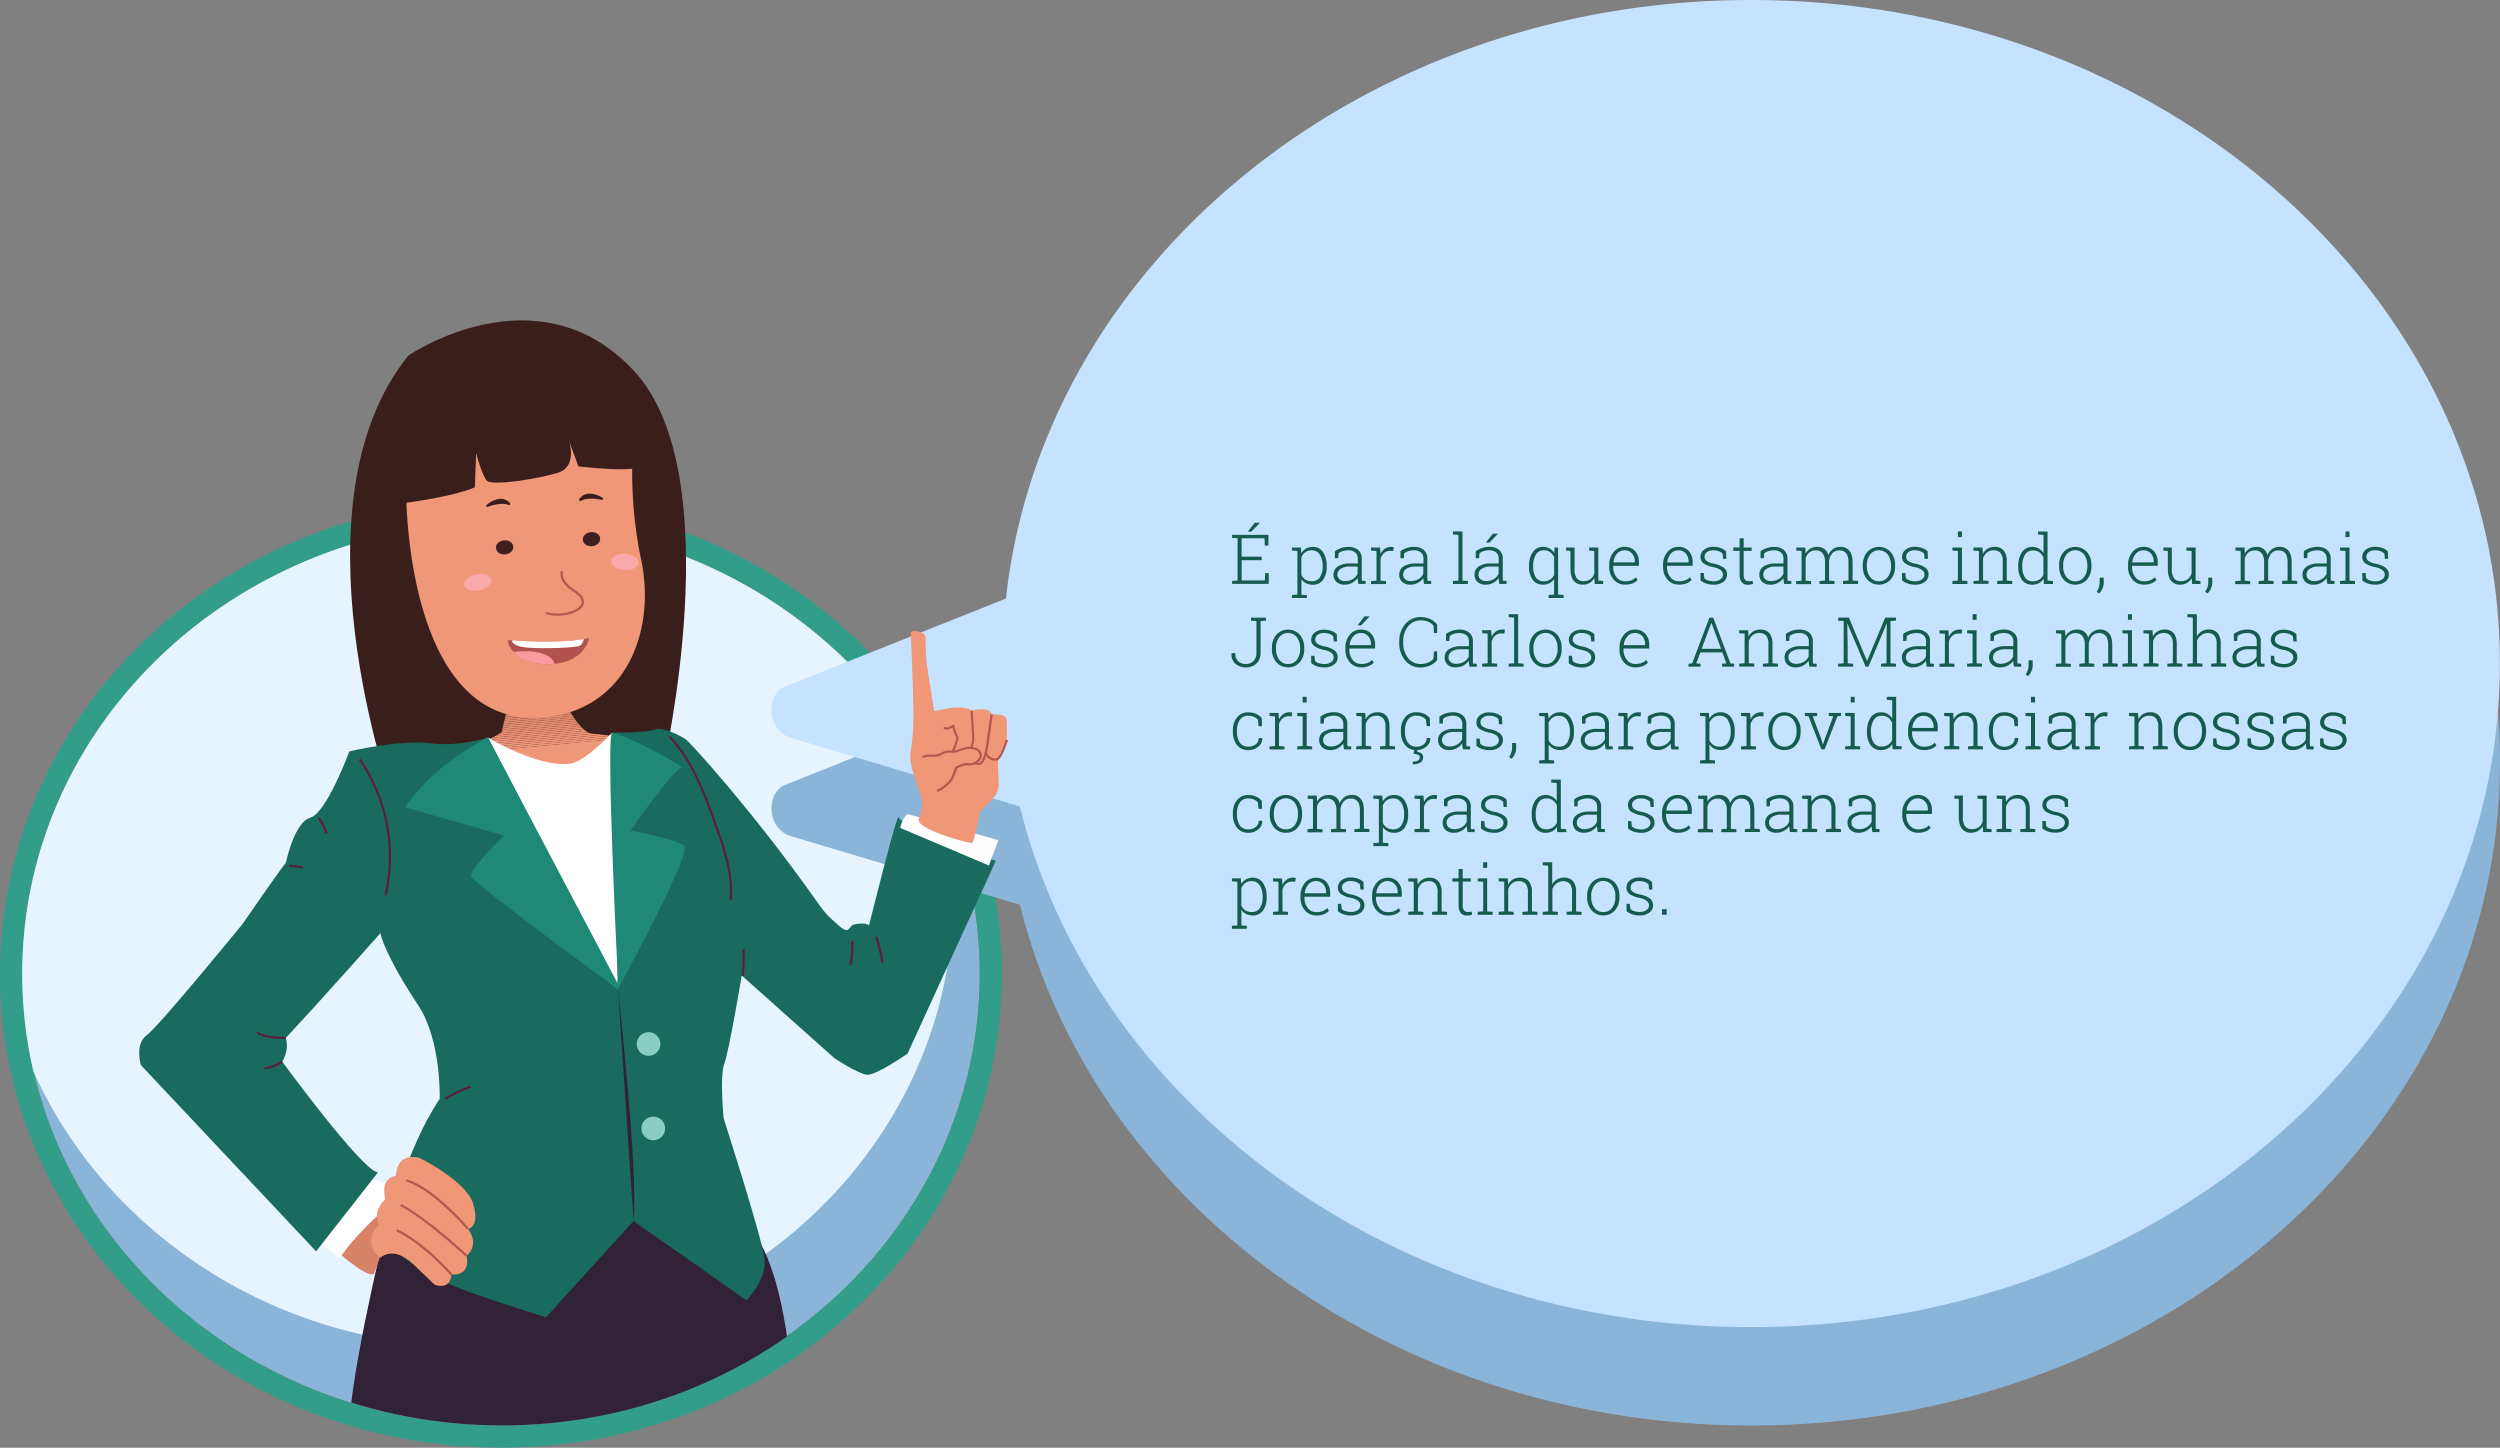 <svg xmlns="http://www.w3.org/2000/svg" xmlns:xlink="http://www.w3.org/1999/xlink" viewBox="0 0 1124.64 651.26"><rect x="0" y="0" width="1124.64" height="651.26" fill="#808080" stroke="none"/><defs><style>.cls-1{fill:none;}.cls-2{fill:#e6f4ff;}.cls-3{clip-path:url(#clip-path);}.cls-4{fill:#312235;}.cls-5{fill:#ce7061;}.cls-6{fill:#8bb5d8;}.cls-7{fill:#329e89;}.cls-8{clip-path:url(#clip-path-2);}.cls-9{fill:#c5e2ff;}.cls-10{clip-path:url(#clip-path-3);}.cls-11{fill:#fff;}.cls-12{fill:#3a1e1c;}.cls-13{clip-path:url(#clip-path-4);}.cls-14{fill:#d88268;}.cls-15{fill:#d98369;}.cls-16{fill:#da8469;}.cls-17{fill:#db856a;}.cls-18{fill:#dc866b;}.cls-19{fill:#dd876b;}.cls-20{fill:#de886c;}.cls-21{fill:#df896d;}.cls-22{fill:#e08a6d;}.cls-23{fill:#e18b6e;}.cls-24{fill:#e28c6f;}.cls-25{fill:#e48d70;}.cls-26{fill:#e58d70;}.cls-27{fill:#e68e71;}.cls-28{fill:#e78f72;}.cls-29{fill:#e89072;}.cls-30{fill:#e99173;}.cls-31{fill:#ea9274;}.cls-32{fill:#eb9374;}.cls-33{fill:#ec9475;}.cls-34{fill:#ed9576;}.cls-35{fill:#ee9676;}.cls-36{fill:#ef9777;}.cls-37{fill:#3d201f;}.cls-38{fill:#b5574d;}.cls-39{fill:#b3514e;}.cls-40{fill:#fc999c;}.cls-41{fill:#f9aaaa;}.cls-42{fill:#196b5d;}.cls-43{fill:#208975;}.cls-44{fill:#8acec3;}.cls-45{fill:#5b1f3c;}.cls-46{fill:#fffdfd;}.cls-47{fill:#175b4e;}</style><clipPath id="clip-path"><path class="cls-1" d="M541.11-404.43c-10.3-18-97.34-31.5-97.34-31.5S301.45-624.7,232.44-618.27s-80.25,56.59-80.25,56.59l-32.63,66.55C54.29-460.21,10.25-394.07,10.25-318.22,10.25-206,106.68-115,225.62-115c117.57,0,213.12-88.9,215.32-199.35C473.29-336.63,549.06-390.56,541.11-404.43Z"/></clipPath><clipPath id="clip-path-2"><path class="cls-2" d="M428.87,402.79a192.51,192.51,0,0,0-5.05-43.86c-32.69-73-109.23-124.15-198.45-124.15C106.43,234.78,10,325.78,10,438a193.16,193.16,0,0,0,5,43.87C47.74,554.84,124.28,606,213.5,606,332.44,606,428.87,515,428.87,402.79Z"/></clipPath><clipPath id="clip-path-3"><path class="cls-1" d="M541.22,351.81c-8.62-15-92-32.76-90.33-32.5,3.75,5-153.08-187.41-218.34-181.34-69,6.43-80.25,56.59-80.25,56.59l-32.63,66.55C54.4,296,10.36,362.17,10.36,438c0,112.25,96.43,203.24,215.37,203.24,117.57,0,213.12-88.9,215.32-199.34C473.4,419.61,549.17,365.68,541.22,351.81Z"/></clipPath><clipPath id="clip-path-4"><path class="cls-1" d="M228,319.63l-2.36,9.78s-19.92,12.9-37.91,11.87c-5.34-.3,67.76,42.8,71.74,43s34.38-50.16,34.38-50.16-20.41-3.73-27.17-4-14.47-18.28-14.47-18.28Z"/></clipPath></defs><title>3-fala2</title><g id="Camada_5" data-name="Camada 5"><g class="cls-3"><path class="cls-4" d="M190,275.55s-6.77,14.38-4.3,22.7S202.88,312,202.88,312s37.07,22.44,68.87,18.45,21.38-11,21.38-11l-55.79-45.94Z"/><path class="cls-4" d="M298,272s-5.18,10.44-3,17.43,15.57,10.15,15.57,10.15l10.35.39,104,5.36s7.43-21.13-51.76-33.44S298,272,298,272Z"/><path class="cls-5" d="M202.2,14.2l2.37,26.31s-29.12,70.66-9.27,203l-6,40.43s24.06,11.27,41.43,15.9a72.35,72.35,0,0,0,32,1.2s-39.64-43.48-45.34-49.63L267.07,11S238.58-46.54,202.2,14.2Z"/><path class="cls-5" d="M284.55,12.39S258.79,82.93,300,217.08c0,0,5.91,55.23-2.05,54.93s81.06,6.76,86.9,7-44.4-20.8-48.8-31.06-6.29-201.14-.33-218.46a234.54,234.54,0,0,0,8.72-34.22S289.46,1.67,284.55,12.39Z"/><path class="cls-4" d="M172.66-198.52S155.05-125.95,157-106.07s4.68,52.17,34,145.94c0,0,78.26,32.39,150.2-.8,0,0,6.29-1.86,10.91-43.82s12.42-142.59-8.72-187.46S172.66-198.52,172.66-198.52Z"/></g><ellipse class="cls-6" cx="225.37" cy="438.02" rx="215.37" ry="203.24"/><path class="cls-7" d="M225.37,234.78c119,0,215.37,91,215.37,203.24S344.32,641.26,225.37,641.26,10,550.27,10,438s96.42-203.24,215.37-203.24m0-10a235.1,235.1,0,0,0-87.54,16.69A225.72,225.72,0,0,0,66.22,287,212.37,212.37,0,0,0,17.8,354.82a203.34,203.34,0,0,0,0,166.4A212.3,212.3,0,0,0,66.22,589a225.89,225.89,0,0,0,71.61,45.57,238.05,238.05,0,0,0,175.08,0A225.94,225.94,0,0,0,384.53,589a212.12,212.12,0,0,0,48.41-67.79,203.34,203.34,0,0,0,0-166.4A212.19,212.19,0,0,0,384.53,287a225.76,225.76,0,0,0-71.62-45.57,235.1,235.1,0,0,0-87.54-16.69Z"/><path class="cls-2" d="M428.87,402.79a192.51,192.51,0,0,0-5.05-43.86c-32.69-73-109.23-124.15-198.45-124.15C106.43,234.78,10,325.78,10,438a193.16,193.16,0,0,0,5,43.87C47.74,554.84,124.28,606,213.5,606,332.44,606,428.87,515,428.87,402.79Z"/><g class="cls-8"><circle class="cls-2" cx="306.79" cy="408.71" r="104.58"/><circle class="cls-2" cx="306.79" cy="408.71" r="100.64"/><circle class="cls-2" cx="306.79" cy="408.71" r="98.66"/><circle class="cls-2" cx="306.79" cy="408.71" r="96.69"/><circle class="cls-2" cx="306.79" cy="408.71" r="94.72"/><circle class="cls-2" cx="306.79" cy="408.71" r="92.74"/><circle class="cls-2" cx="306.79" cy="408.71" r="90.77"/><circle class="cls-2" cx="306.79" cy="408.71" r="88.8"/><circle class="cls-2" cx="306.79" cy="408.71" r="86.82"/><circle class="cls-2" cx="306.79" cy="408.71" r="84.85"/><circle class="cls-2" cx="306.79" cy="408.71" r="82.88"/><circle class="cls-2" cx="306.79" cy="408.71" r="80.9"/><circle class="cls-2" cx="306.79" cy="408.71" r="78.93"/><circle class="cls-2" cx="306.79" cy="408.71" r="76.96"/><circle class="cls-2" cx="306.79" cy="408.71" r="74.98"/><circle class="cls-2" cx="306.79" cy="408.71" r="73.01"/><circle class="cls-2" cx="306.79" cy="408.71" r="71.04"/><circle class="cls-2" cx="306.79" cy="408.71" r="69.06"/><circle class="cls-2" cx="306.79" cy="408.71" r="67.09"/><circle class="cls-2" cx="306.79" cy="408.71" r="65.12"/><circle class="cls-2" cx="306.79" cy="408.71" r="63.15"/><circle class="cls-2" cx="306.79" cy="408.71" r="61.17"/><circle class="cls-2" cx="306.79" cy="408.71" r="59.2"/><circle class="cls-2" cx="306.79" cy="408.71" r="57.23"/><circle class="cls-2" cx="306.79" cy="408.71" r="55.25"/><circle class="cls-2" cx="306.79" cy="408.71" r="53.28"/><circle class="cls-2" cx="306.79" cy="408.71" r="51.31"/><circle class="cls-2" cx="306.79" cy="408.71" r="49.33"/><circle class="cls-2" cx="306.79" cy="408.71" r="47.36"/><circle class="cls-2" cx="306.79" cy="408.71" r="45.39"/><circle class="cls-2" cx="306.79" cy="408.71" r="43.41"/><circle class="cls-2" cx="306.79" cy="408.71" r="41.44"/><circle class="cls-2" cx="306.79" cy="408.71" r="39.47"/><circle class="cls-2" cx="306.79" cy="408.71" r="37.49"/><circle class="cls-2" cx="306.79" cy="408.71" r="35.52"/><circle class="cls-2" cx="306.79" cy="408.71" r="33.55"/><circle class="cls-2" cx="306.79" cy="408.71" r="31.57"/><circle class="cls-2" cx="306.79" cy="408.71" r="29.6"/><circle class="cls-2" cx="306.79" cy="408.71" r="27.63"/><circle class="cls-2" cx="306.79" cy="408.71" r="25.65"/><circle class="cls-2" cx="306.79" cy="408.71" r="23.68"/><circle class="cls-2" cx="306.79" cy="408.71" r="21.71"/><circle class="cls-2" cx="306.79" cy="408.71" r="19.73"/><circle class="cls-2" cx="306.79" cy="408.71" r="17.76"/><circle class="cls-2" cx="306.79" cy="408.71" r="15.79"/><circle class="cls-2" cx="306.79" cy="408.71" r="13.81"/><circle class="cls-2" cx="306.79" cy="408.71" r="11.84"/><circle class="cls-2" cx="306.79" cy="408.71" r="9.87"/><circle class="cls-2" cx="306.79" cy="408.71" r="7.89"/><circle class="cls-2" cx="306.79" cy="408.71" r="5.92"/><circle class="cls-2" cx="306.79" cy="408.71" r="3.95"/><circle class="cls-2" cx="306.79" cy="408.71" r="1.97"/></g><path class="cls-6" d="M787.8,44.22c-174.89,0-318.64,118.13-335.23,269.27L353,353.14s-6.51,2.41-5.85,11.74a12.7,12.7,0,0,0,7.43,10.89L458.82,407C492,541,626.68,641.26,787.8,641.26c186,0,336.84-133.65,336.84-298.52S973.83,44.22,787.8,44.22Z"/><path class="cls-9" d="M787.75,0C612.85,0,469.11,118.13,452.52,269.27L353,308.92s-6.51,2.41-5.86,11.74a12.7,12.7,0,0,0,7.44,10.88l104.21,31.28C492,496.78,626.63,597,787.75,597c186,0,336.84-133.65,336.84-298.52S973.78,0,787.75,0Z"/><g class="cls-10"><path class="cls-11" d="M153.64,564.7s24.48-21.86,24.48-27-14.34-8.35-14.34-8.35l-20.42,29.5,9.58,7.33Z"/><path class="cls-12" d="M176.3,358.82S129.4,227,183.74,159.92c0,0,58.11-39.81,101.53,7s13,178.54,13,178.54Z"/><g class="cls-13"><polygon class="cls-14" points="293.83 311.8 293.86 312.12 182.43 322.49 182.43 311.8 293.83 311.8"/><polygon class="cls-14" points="293.86 312.12 293.89 312.49 293.89 312.93 182.43 323.3 182.43 322.49 293.86 312.12"/><polygon class="cls-15" points="293.89 313.74 182.43 324.11 182.43 323.3 293.89 312.93 293.89 313.74"/><polygon class="cls-16" points="293.89 314.55 182.43 324.93 182.43 324.11 293.89 313.74 293.89 314.55"/><polygon class="cls-17" points="293.89 315.37 182.43 325.74 182.43 324.93 293.89 314.55 293.89 315.37"/><polygon class="cls-18" points="293.89 316.18 182.43 326.55 182.43 325.74 293.89 315.37 293.89 316.18"/><polygon class="cls-19" points="293.89 316.99 182.43 327.37 182.43 326.55 293.89 316.18 293.89 316.99"/><polygon class="cls-20" points="293.89 317.81 182.43 328.18 182.43 327.37 293.89 316.99 293.89 317.81"/><polygon class="cls-21" points="293.89 318.62 182.43 328.99 182.43 328.18 293.89 317.81 293.89 318.62"/><polygon class="cls-22" points="293.89 319.43 182.43 329.81 182.43 328.99 293.89 318.62 293.89 319.43"/><polygon class="cls-23" points="293.89 320.24 182.43 330.62 182.43 329.81 293.89 319.43 293.89 320.24"/><polygon class="cls-24" points="293.89 321.06 182.43 331.43 182.43 330.62 293.89 320.24 293.89 321.06"/><polygon class="cls-25" points="293.89 321.87 182.43 332.24 182.43 331.43 293.89 321.06 293.89 321.87"/><polygon class="cls-26" points="293.89 322.68 182.43 333.06 182.43 332.24 293.89 321.87 293.89 322.68"/><polygon class="cls-27" points="293.89 323.5 182.43 333.87 182.43 333.06 293.89 322.68 293.89 323.5"/><polygon class="cls-28" points="293.89 324.31 182.43 334.68 182.43 333.87 293.89 323.5 293.89 324.31"/><polygon class="cls-29" points="293.89 325.12 182.43 335.5 182.43 334.68 293.89 324.31 293.89 325.12"/><polygon class="cls-30" points="293.89 325.94 182.43 336.31 182.43 335.5 293.89 325.12 293.89 325.94"/><polygon class="cls-31" points="293.89 326.75 182.43 337.12 182.43 336.31 293.89 325.94 293.89 326.75"/><polygon class="cls-32" points="293.89 327.56 182.43 337.94 182.43 337.12 293.89 326.75 293.89 327.56"/><polygon class="cls-33" points="293.89 328.38 182.43 338.75 182.43 337.94 293.89 327.56 293.89 328.38"/><polygon class="cls-34" points="293.89 329.19 182.43 339.56 182.43 338.75 293.89 328.38 293.89 329.19"/><polygon class="cls-35" points="293.89 330 182.43 340.38 182.43 339.56 293.89 329.19 293.89 330"/><polygon class="cls-36" points="293.89 330.82 182.43 341.19 182.43 340.38 293.89 330 293.89 330.82"/><polygon class="cls-36" points="184.46 384.38 182.43 362.56 182.43 341.19 293.89 330.82 293.89 384.38 184.46 384.38"/></g><path class="cls-36" d="M182.71,220.71s-.88,110.78,64.76,101.68C283,317.47,295,282,288.35,251.47a191.55,191.55,0,0,1-3.79-46.76s-4.08-29.37-38.7-20.31-49.64,5.72-49.64,5.72S180.65,193.3,182.71,220.71Z"/><path class="cls-12" d="M177.18,226.89s25.09-2.78,36.43-7.67l.58-15.39s2.55,9.93,4.85,12.4,22.88-.73,32-3.58,4.81-14.7,4.81-14.7l4.34,11.85s28.57,3.45,28.73-.93-3.86-24.71-12.21-28.74-73.88-4.44-83.08,4.1S177.64,214.69,177.18,226.89Z"/><ellipse class="cls-37" cx="266.06" cy="242.56" rx="3.92" ry="3.17" transform="translate(-22.23 26.9) rotate(-5.56)"/><ellipse class="cls-37" cx="226.99" cy="246.26" rx="3.92" ry="3.17" transform="translate(-22.77 23.13) rotate(-5.56)"/><path class="cls-38" d="M250.66,277a15.34,15.34,0,0,1-5.17-.8l.35-.94c5.16,1.91,13.88,0,15.56-3.34,1.13-2.27-1.43-4.53-3.78-6-6.89-4.38-5.32-8.94-5.25-9.13l.94.34c-.05.16-1.33,4,4.84,7.94,4.89,3.11,5,5.69,4.15,7.32C260.83,275.31,255.48,277,250.66,277Z"/><path class="cls-39" d="M265.06,287.05c-18.37,3.57-37.46.15-36.73,1.15,0,0,1.77,10.68,18,10.61C263.08,298.73,265.06,287.05,265.06,287.05Z"/><path class="cls-11" d="M219.49,331.75s22.52,13.66,36.94,11.81c6.84-.88,18.95-14,18.95-14l13,129.73-49.8,2.24Z"/><path class="cls-4" d="M172.77,555.72s-17.61,72.57-15.62,92.45,4.67,52.17,34,145.94c0,0,78.26,32.39,150.2-.8,0,0,6.29-1.86,10.91-43.82S364.68,606.9,343.54,562,172.77,555.72,172.77,555.72Z"/><path class="cls-12" d="M271.16,224s-6.44-4.41-10.23.1a.89.89,0,0,0-.21,1.24c.5.72,1.31-2.15,10.2-.47C270.92,224.88,271.48,225,271.16,224Z"/><path class="cls-12" d="M218.84,227.22s5.76-5.29,10.14-1.36a.89.89,0,0,1,.39,1.2c-.4.78-1.61-1.94-10.16,1C219.21,228,218.66,228.24,218.84,227.22Z"/><path class="cls-11" d="M262.73,287.47s-.64,2.4-2,3.09-15.62,1.5-24.11.72c-5.38-.5-6.4-2.5-6.25-3.23C230.39,288.05,249.2,289.75,262.73,287.47Z"/><path class="cls-40" d="M249.49,298.64s-1.22-7.27-18.49-5.37C231,293.27,235.13,299.91,249.49,298.64Z"/><ellipse class="cls-41" cx="281.12" cy="252.77" rx="3.62" ry="6.23" transform="translate(5.89 511.94) rotate(-85.24)"/><ellipse class="cls-41" cx="214.9" cy="262.02" rx="6.23" ry="3.62" transform="translate(-52.55 53.92) rotate(-12.76)"/><path class="cls-42" d="M333.67,438.84l41.91,37.38s10.59,6.85,14.41,7.27c4,.44,18.28-9.52,18.28-9.52l39.67-86.66s-43.31-16.06-43.67-19.67-13.35,48.69-13.35,48.69-1-1.57-6.5-.5c-3,.58-1.8,5.6-7.87-.14-3.74-3.54-4.14-3.13-9.36-10.51-29.22-41.33-56.53-70.83-58.39-72.35s-11-6.17-14.23-4.65-19.19,1.41-19.19,1.41L278,445,219.49,331.75s-12.56,4.33-26.08,2.61S157.17,338,157.17,338s-10.23,27.71-17.55,29.81-11,20.25-11,20.25c-2.17,2.65-10.18,14.08-19.61,27.72h0s-37.48,45.93-43,49.91-2.65,13.44-2.65,13.44l78.84,83.79,27.83-35.51C163,526.89,127,477.62,127,477.62c2.53-4.53,2.3-8.26,1.56-10.72,17.3-18.49,42.63-47.18,42.63-47.18.41,4.06,6.47,16.8,16.94,32.51s9.68,42.14,9.68,42.14c-14.94,21.68-25,61.35-25,61.35s1,7.92,26.28,20.54c11,5.51,46.51,16.31,46.51,16.31L285,549.29l50.78,35.64s9.12-9.13,8.21-18.27-18.44-63.5-18.44-63.5-1.89-19,.28-24.66S333.67,438.84,333.67,438.84Z"/><path class="cls-14" d="M153.64,564.7s12.2,10.7,14.67,8.23l12.44-35.19S165.17,549,153.64,564.7Z"/><path class="cls-36" d="M171,565.87s5.9-5.86,14.86,2.8,9.68,9.26,9.68,9.26,7,2.88,7.52-4.63c0,0,8.8,1.29,6.83-8.39,0,0,6.13-4.42.71-12,0,0,5.5-1.06,2.23-11.47s-24-20.46-24-20.46S178.84,517.45,178,529c0,0-7.16.38-4.66,10.38,0,0-4.65,4.2-3.65,8.77s-.11,3.66-.11,3.66S162.9,559.29,171,565.87Z"/><path class="cls-38" d="M202.67,573.63c-.11-.14-11.87-13.67-24.48-19.79l.44-.9c12.79,6.21,24.68,19.9,24.8,20Z"/><path class="cls-38" d="M209.53,565.27c-.17-.16-17.14-16.1-29.48-22.75l.48-.88c12.45,6.72,29.52,22.74,29.69,22.9Z"/><path class="cls-38" d="M210.2,553.19c-.15-.18-15.21-17.9-27.55-21.76l.3-.95c12.61,3.94,27.39,21.33,28,22.07Z"/><path class="cls-43" d="M219.49,331.75s-24.15,11.65-37.22,31.43l44.37,12.67s-15.11,14.86-14.79,18.07S278,445,278,445s33.54-61.51,29.81-64.56-24.28-6.81-24.28-6.81S303,346,306.41,345.64s-28-16.36-31-16.05,2.52,110.28,2.52,110.28l-.15,2.38Z"/><path class="cls-4" d="M278,445s9.26,81.81,7,104.33"/><circle class="cls-44" cx="291.76" cy="469.64" r="5.33"/><circle class="cls-44" cx="293.89" cy="507.64" r="5.33"/><path class="cls-45" d="M173.92,402.9l-1-.23a76.65,76.65,0,0,0-11.56-60.85l.82-.57A77.63,77.63,0,0,1,173.92,402.9Z"/><path class="cls-45" d="M329.2,405.1l-1-.09c1.1-12.3-3.36-24.58-7.3-35.41-4.66-12.82-9.95-27.35-20.07-37.88l.72-.69c10.27,10.68,15.59,25.32,20.29,38.23C325.81,380.19,330.32,392.58,329.2,405.1Z"/><path class="cls-45" d="M146.43,375.14a27.4,27.4,0,0,0-3.49-6.94l.82-.57a28.39,28.39,0,0,1,3.62,7.19Z"/><path class="cls-45" d="M136.15,390.8a33.69,33.69,0,0,0-6.08-.83l.05-1a36.56,36.56,0,0,1,6.25.85Z"/><path class="cls-45" d="M334.55,439.12l-1-.11a73.17,73.17,0,0,0,.43-11.93l1,0A73.89,73.89,0,0,1,334.55,439.12Z"/><path class="cls-45" d="M396.5,433.11a74.37,74.37,0,0,0-2.84-11.6l.95-.31A74,74,0,0,1,397.48,433Z"/><path class="cls-45" d="M383.16,434.09l-1-.15a58.15,58.15,0,0,0,.75-10.74l1,0A59.25,59.25,0,0,1,383.16,434.09Z"/><path class="cls-45" d="M200.53,494.73l-.53-.85a60,60,0,0,1,11.6-5.54l.33.94A59.09,59.09,0,0,0,200.53,494.73Z"/><path class="cls-45" d="M127.88,467.41c-2.32,0-10-.2-12.54-2.75l.71-.71c2.65,2.66,12.36,2.45,12.46,2.45l0,1Z"/><path class="cls-45" d="M118.94,481.06v-1c3.43,0,7.7-2.83,7.74-2.86l.56.83C127.05,478.16,122.68,481.06,118.94,481.06Z"/><path class="cls-46" d="M405,372.47a11.23,11.23,0,0,1,3.26-6.3L449.13,378l-4.26,11.35Z"/><path class="cls-36" d="M413.24,368.67s2.55-5.88,1.16-10.37-5.57-14.17-4.84-19.36a101.16,101.16,0,0,0,1.33-15.6c0-16-1.25-38.25-1.16-38.92.14-1,6.37-.85,6.68,2.46.12,1.26-.27,7.05.61,12.71,1.43,9.25,3.23,20.4,3.23,20.4s12.35-3.55,16.86-.31c0,0,8.21-2.12,9,1.69,0,0,6.59-.47,6.72,2.47a76.37,76.37,0,0,1,0,9c-.08.53-3.31,5.76-3.68,8.66-.74,5.81,1,11.35-.56,14.66-2.35,5-7.64,8.17-7.83,9.53s-2.62,12.93-3.33,13.46S412.59,373.28,413.24,368.67Z"/><path class="cls-38" d="M431.15,344.62l-.38,0c-1.67-.14-3.4-1.31-3.24-4.18a17.18,17.18,0,0,1,1.35-4.27c.65-1.63,1.64-4.1,1.24-4.64a13.19,13.19,0,0,1-1.58-4.26c-1.17.7-3.23,1.63-4.27.23l.79-.6c.63.84,2.5-.14,3.51-.85l.69.08.08.1,0,.14a14.22,14.22,0,0,0,1.55,4.56c.74,1-.12,3.13-1.11,5.62a16.75,16.75,0,0,0-1.28,4c-.15,2.63,1.58,3.06,2.32,3.13a3.88,3.88,0,0,0,4.13-3.17,18.17,18.17,0,0,1,.85-2.57,32.9,32.9,0,0,0,1.46-4.53c.18-1.31-.43-10.28-.68-13.62l1-.07c0,.49.9,12.15.67,13.83a32.68,32.68,0,0,1-1.51,4.73c-.36,1-.77,2.09-.8,2.34A4.81,4.81,0,0,1,431.15,344.62Z"/><path class="cls-38" d="M440.27,344.18l-.3,0a6.62,6.62,0,0,1-5-3.46l.91-.42a5.59,5.59,0,0,0,4.18,2.89,1.16,1.16,0,0,0,.88-.26c1.28-1,2.27-4.19,2.94-9.54l.06-.43,1.65-11.64,1,.14-1.7,12.05c-.27,2.1-1.06,8.48-3.33,10.21A2.17,2.17,0,0,1,440.27,344.18Z"/><path class="cls-38" d="M447.53,342.16a4.36,4.36,0,0,1-1.46-.27,4.46,4.46,0,0,1-2.89-2.82l1-.23a3.56,3.56,0,0,0,2.26,2.11,2.37,2.37,0,0,0,2.25-.13c1.29-1,3.15-6.17,3.76-8.1l1,.31c-.24.74-2.34,7.26-4.11,8.59A2.86,2.86,0,0,1,447.53,342.16Z"/><path class="cls-36" d="M421.52,355.71c1.12.16,5.94-3.58,6.86-5.66s1.8-4.73,1.8-4.73,3.7-1.81,5.2-1.54c3.17.58,5.87-2.24,5.84-4,0-2-2.6-4.12-7.44-3,0,0-4.18,1.57-5.11,1.44s-3.64-.13-4.77.72a8.14,8.14,0,0,1-4.51,1.13c-.93-.13-3.36-.13-4.39.64"/><path class="cls-38" d="M421.57,356.21h-.12l.14-1h0c.86,0,5.41-3.34,6.31-5.37s1.78-4.66,1.78-4.69l.07-.2.19-.09c.39-.19,3.9-1.87,5.51-1.58a4.65,4.65,0,0,0,3.84-1.13,3.58,3.58,0,0,0,1.41-2.38,2.47,2.47,0,0,0-1-1.85c-1.26-1-3.38-1.26-5.8-.72-.65.25-4.28,1.58-5.29,1.45s-3.49-.07-4.4.62a8.58,8.58,0,0,1-4.88,1.22c-1-.14-3.19-.07-4,.55l-.6-.8c1.18-.89,3.76-.88,4.76-.74a7.75,7.75,0,0,0,4.14-1c1.31-1,4.23-.94,5.14-.81a22.41,22.41,0,0,0,4.86-1.42c3.8-.85,5.83.2,6.71.89a3.48,3.48,0,0,1,1.41,2.62,4.48,4.48,0,0,1-1.76,3.17,5.72,5.72,0,0,1-4.67,1.34c-.93-.17-3.3.74-4.7,1.41-.23.66-1,2.83-1.75,4.58C427.9,352.35,423.16,356.21,421.57,356.21Z"/></g><path class="cls-47" d="M567.57,252h-9v9.14H569l.14-3.3h1.6v4.83H554.27v-1.33l2.46-.2v-19l-2.46-.19v-1.35h16.34v4.84H569l-.14-3.3H558.54v8.28h9Zm-3.13-16.85h2.22l.05.09-3.77,3.94h-1.62Z"/><path class="cls-47" d="M581.18,247.67v-1.35h4l.23,2.54a5.92,5.92,0,0,1,2.12-2.1,6,6,0,0,1,3-.74,5.34,5.34,0,0,1,4.62,2.35,10.66,10.66,0,0,1,1.66,6.28V255a9.45,9.45,0,0,1-1.66,5.87,5.45,5.45,0,0,1-4.59,2.19,6.56,6.56,0,0,1-3-.66,5.51,5.51,0,0,1-2.11-1.87v7l2.47.2V269h-6.74v-1.35l2.47-.2V247.86Zm13.83,7a9.38,9.38,0,0,0-1.24-5.09,4,4,0,0,0-3.63-2,4.76,4.76,0,0,0-3,.87,5.27,5.27,0,0,0-1.72,2.27v7.87a5,5,0,0,0,1.79,2.12,5.26,5.26,0,0,0,2.93.77,4.1,4.1,0,0,0,3.61-1.79A8.21,8.21,0,0,0,595,255Z"/><path class="cls-47" d="M611.09,262.7c-.12-.56-.21-1-.26-1.44a9.92,9.92,0,0,1-.07-1.23,7.4,7.4,0,0,1-2.42,2.14,6.93,6.93,0,0,1-3.41.85,5.21,5.21,0,0,1-3.72-1.25,4.36,4.36,0,0,1-1.32-3.35,4.16,4.16,0,0,1,2-3.61,9.26,9.26,0,0,1,5.3-1.33h3.62v-2.16a3.52,3.52,0,0,0-1.13-2.76,4.62,4.62,0,0,0-3.16-1,8.23,8.23,0,0,0-2.49.37,5.52,5.52,0,0,0-1.88,1l-.15,2.19h-1.5V248a9.6,9.6,0,0,1,2.72-1.43,10.39,10.39,0,0,1,3.37-.54,6.57,6.57,0,0,1,4.36,1.38,4.84,4.84,0,0,1,1.65,3.95v8c0,.33,0,.65,0,1a8.54,8.54,0,0,0,.1.9l1.64.11v1.33Zm-6-1.29a6.5,6.5,0,0,0,3.46-.91,5.36,5.36,0,0,0,2.17-2.34v-3.29h-3.65a6.71,6.71,0,0,0-3.94,1,3,3,0,0,0-1.48,2.58,2.71,2.71,0,0,0,.92,2.12A3.67,3.67,0,0,0,605.13,261.41Z"/><path class="cls-47" d="M620.81,246.32l.23,2.73v.19a5.71,5.71,0,0,1,1.9-2.37,5.07,5.07,0,0,1,3.52-.8c.22,0,.4.07.54.11l-.24,1.7-1.35-.09a4.11,4.11,0,0,0-2.81,1,5.28,5.28,0,0,0-1.56,2.64v9.78l2.46.2v1.33h-6.73v-1.33l2.46-.2V247.86l-2.46-.19v-1.35h4Z"/><path class="cls-47" d="M640.65,262.7c-.12-.56-.2-1-.25-1.44a9.9,9.9,0,0,1-.08-1.23,7.3,7.3,0,0,1-2.42,2.14,6.93,6.93,0,0,1-3.41.85,5.21,5.21,0,0,1-3.72-1.25,4.36,4.36,0,0,1-1.32-3.35,4.15,4.15,0,0,1,2-3.61,9.23,9.23,0,0,1,5.29-1.33h3.62v-2.16a3.52,3.52,0,0,0-1.13-2.76,4.61,4.61,0,0,0-3.15-1,8.13,8.13,0,0,0-2.49.37,5.67,5.67,0,0,0-1.89,1l-.15,2.19H630l0-3.14a9.4,9.4,0,0,1,2.71-1.43,10.39,10.39,0,0,1,3.37-.54,6.57,6.57,0,0,1,4.36,1.38,4.84,4.84,0,0,1,1.65,3.95v8c0,.33,0,.65,0,1a8.54,8.54,0,0,0,.1.9l1.64.11v1.33Zm-6-1.29a6.53,6.53,0,0,0,3.47-.91,5.27,5.27,0,0,0,2.16-2.34v-3.29h-3.65a6.73,6.73,0,0,0-3.94,1,3.05,3.05,0,0,0-1.48,2.58,2.71,2.71,0,0,0,.92,2.12A3.67,3.67,0,0,0,634.69,261.41Z"/><path class="cls-47" d="M653.63,240.43v-1.35h4.26v22.09l2.47.2v1.33h-6.73v-1.33l2.46-.2V240.63Z"/><path class="cls-47" d="M674.53,262.7c-.12-.56-.21-1-.26-1.44a9.92,9.92,0,0,1-.07-1.23,7.34,7.34,0,0,1-2.43,2.14,6.86,6.86,0,0,1-3.4.85,5.22,5.22,0,0,1-3.73-1.25,4.39,4.39,0,0,1-1.31-3.35,4.16,4.16,0,0,1,1.95-3.61,9.26,9.26,0,0,1,5.3-1.33h3.62v-2.16a3.52,3.52,0,0,0-1.13-2.76,4.64,4.64,0,0,0-3.16-1,8.13,8.13,0,0,0-2.49.37,5.52,5.52,0,0,0-1.88,1l-.15,2.19h-1.5V248a9.6,9.6,0,0,1,2.72-1.43A10.35,10.35,0,0,1,670,246a6.57,6.57,0,0,1,4.36,1.38,4.84,4.84,0,0,1,1.65,3.95v8c0,.33,0,.65,0,1a8.54,8.54,0,0,0,.1.9l1.63.11v1.33Zm-6-1.29a6.5,6.5,0,0,0,3.46-.91,5.36,5.36,0,0,0,2.17-2.34v-3.29h-3.65a6.71,6.71,0,0,0-3.94,1,3,3,0,0,0-1.48,2.58,2.67,2.67,0,0,0,.92,2.12A3.67,3.67,0,0,0,668.57,261.41Zm3.07-21.34h2.22l0,.09-3.77,3.93h-1.62Z"/><path class="cls-47" d="M687.87,254.65a10.74,10.74,0,0,1,1.65-6.28,5.35,5.35,0,0,1,4.63-2.35,5.58,5.58,0,0,1,5,2.72l.18-2.42h1.59v21.13l2.47.2V269h-6.75v-1.35l2.47-.2v-6.9a5.56,5.56,0,0,1-2.09,1.83,6.44,6.44,0,0,1-2.92.64,5.46,5.46,0,0,1-4.6-2.2,9.5,9.5,0,0,1-1.65-5.86Zm1.83.31a8.46,8.46,0,0,0,1.18,4.75,4,4,0,0,0,3.58,1.78,5.09,5.09,0,0,0,2.86-.77,5.27,5.27,0,0,0,1.81-2.09v-8a6.11,6.11,0,0,0-1.77-2.21,4.6,4.6,0,0,0-2.87-.86,3.93,3.93,0,0,0-3.59,2,9.71,9.71,0,0,0-1.2,5.11Z"/><path class="cls-47" d="M717.21,260a5.54,5.54,0,0,1-2.11,2.23A6.14,6.14,0,0,1,712,263a5,5,0,0,1-4.05-1.76c-1-1.17-1.46-3-1.46-5.45v-7.95l-2-.19v-1.35h3.83v9.52a7.06,7.06,0,0,0,1,4.3,3.47,3.47,0,0,0,2.9,1.3,5.36,5.36,0,0,0,3.28-.91,4.77,4.77,0,0,0,1.71-2.51V247.86l-2.33-.19v-1.35H719v14.85l2.2.2v1.33h-3.79Z"/><path class="cls-47" d="M731.05,263a6.59,6.59,0,0,1-5.12-2.27,8.28,8.28,0,0,1-2-5.76v-.83a8.55,8.55,0,0,1,2-5.83,6.24,6.24,0,0,1,4.88-2.31,6.08,6.08,0,0,1,4.74,1.9,7.31,7.31,0,0,1,1.72,5.09v1.55H725.71V255a7.27,7.27,0,0,0,1.47,4.63,4.73,4.73,0,0,0,3.87,1.87,8,8,0,0,0,2.88-.47,5.69,5.69,0,0,0,2-1.35l.77,1.24a6.45,6.45,0,0,1-2.33,1.54A9,9,0,0,1,731.05,263Zm-.24-15.46a4.36,4.36,0,0,0-3.37,1.54,6.59,6.59,0,0,0-1.6,3.85l0,.08h9.6v-.46a5.23,5.23,0,0,0-1.26-3.57A4.27,4.27,0,0,0,730.81,247.56Z"/><path class="cls-47" d="M755.27,263a6.58,6.58,0,0,1-5.12-2.27,8.29,8.29,0,0,1-2-5.76v-.83a8.6,8.6,0,0,1,2-5.83A6.28,6.28,0,0,1,755,246a6.06,6.06,0,0,1,4.73,1.9,7.32,7.32,0,0,1,1.73,5.09v1.55H749.93V255a7.27,7.27,0,0,0,1.47,4.63,4.7,4.7,0,0,0,3.87,1.87,7.88,7.88,0,0,0,2.87-.47,5.64,5.64,0,0,0,2.05-1.35l.77,1.24a6.54,6.54,0,0,1-2.33,1.54A9,9,0,0,1,755.27,263ZM755,247.56a4.34,4.34,0,0,0-3.37,1.54,6.59,6.59,0,0,0-1.6,3.85l0,.08h9.6v-.46a5.23,5.23,0,0,0-1.26-3.57A4.28,4.28,0,0,0,755,247.56Z"/><path class="cls-47" d="M776.61,251.38h-1.48l-.21-2.32a4.67,4.67,0,0,0-1.72-1.1,6.54,6.54,0,0,0-2.39-.4,4.44,4.44,0,0,0-3,.86,2.58,2.58,0,0,0-1,2,2.37,2.37,0,0,0,.85,1.88,8.35,8.35,0,0,0,3.42,1.3,11.32,11.32,0,0,1,4.37,1.78,3.66,3.66,0,0,1,1.45,3.06,4,4,0,0,1-1.65,3.31,7.07,7.07,0,0,1-4.38,1.27,10.13,10.13,0,0,1-3.31-.51,7.86,7.86,0,0,1-2.58-1.43v-3.3h1.47l.25,2.33a4.24,4.24,0,0,0,1.84,1.05,8.15,8.15,0,0,0,2.33.33,5,5,0,0,0,3.1-.87,2.55,2.55,0,0,0,1.13-2.08,2.66,2.66,0,0,0-.94-2,7.82,7.82,0,0,0-3.42-1.41,11.46,11.46,0,0,1-4.33-1.68,3.44,3.44,0,0,1-1.42-3,3.94,3.94,0,0,1,1.59-3.17,6.45,6.45,0,0,1,4.19-1.29,9.44,9.44,0,0,1,3.3.55,6.81,6.81,0,0,1,2.43,1.49Z"/><path class="cls-47" d="M784.41,242.13v4.19H788v1.48h-3.6v10.68a3.44,3.44,0,0,0,.58,2.27,2,2,0,0,0,1.55.68,8.12,8.12,0,0,0,.86,0c.27,0,.6-.07,1-.13l.27,1.35a4.7,4.7,0,0,1-1.1.3,8.27,8.27,0,0,1-1.31.11,3.4,3.4,0,0,1-2.68-1.09,5.15,5.15,0,0,1-1-3.45V247.8h-2.82v-1.48h2.82v-4.19Z"/><path class="cls-47" d="M802.65,262.7c-.12-.56-.21-1-.26-1.44a9.9,9.9,0,0,1-.08-1.23,7.2,7.2,0,0,1-2.42,2.14,6.89,6.89,0,0,1-3.4.85,5.22,5.22,0,0,1-3.73-1.25,4.39,4.39,0,0,1-1.31-3.35,4.16,4.16,0,0,1,1.95-3.61,9.26,9.26,0,0,1,5.3-1.33h3.61v-2.16a3.51,3.51,0,0,0-1.12-2.76,4.66,4.66,0,0,0-3.16-1,8.13,8.13,0,0,0-2.49.37,5.52,5.52,0,0,0-1.88,1l-.16,2.19H792V248a9.46,9.46,0,0,1,2.72-1.43,10.35,10.35,0,0,1,3.37-.54,6.58,6.58,0,0,1,4.36,1.38,4.84,4.84,0,0,1,1.65,3.95v8c0,.33,0,.65,0,1a6.52,6.52,0,0,0,.1.9l1.63.11v1.33Zm-6-1.29a6.51,6.51,0,0,0,3.47-.91,5.27,5.27,0,0,0,2.16-2.34v-3.29h-3.64a6.77,6.77,0,0,0-3.95,1,3,3,0,0,0-1.47,2.58,2.7,2.7,0,0,0,.91,2.12A3.67,3.67,0,0,0,796.68,261.41Z"/><path class="cls-47" d="M808.05,247.67v-1.35h4.07l.17,2.71a5.69,5.69,0,0,1,2.1-2.22,6,6,0,0,1,3.14-.79,5.18,5.18,0,0,1,3.13.91,5,5,0,0,1,1.8,2.8,6.44,6.44,0,0,1,2.11-2.72,5.57,5.57,0,0,1,3.34-1,4.94,4.94,0,0,1,4.05,1.74q1.42,1.74,1.43,5.39v8l2.47.21v1.33h-6.77v-1.33l2.47-.21v-8c0-2-.36-3.45-1.07-4.28a3.7,3.7,0,0,0-3-1.25,4.06,4.06,0,0,0-3.27,1.35,6.47,6.47,0,0,0-1.41,3.44,1.55,1.55,0,0,0,0,.22c0,.07,0,.16,0,.27v8.3l2.46.2v1.33h-6.75v-1.33l2.47-.2v-8.05a6.6,6.6,0,0,0-1.08-4.25,3.72,3.72,0,0,0-3-1.28,4.52,4.52,0,0,0-3.06,1,5.16,5.16,0,0,0-1.58,2.62v10l2.46.2v1.33h-6.75v-1.33l2.47-.2V247.86Z"/><path class="cls-47" d="M838,254.27a8.84,8.84,0,0,1,2-5.94,7.14,7.14,0,0,1,10.52,0,8.84,8.84,0,0,1,2,5.94v.5a8.85,8.85,0,0,1-2,5.94,7.16,7.16,0,0,1-10.53,0,8.81,8.81,0,0,1-2-5.94Zm1.81.5a7.78,7.78,0,0,0,1.44,4.78,4.72,4.72,0,0,0,4,1.94,4.68,4.68,0,0,0,4-1.94,7.78,7.78,0,0,0,1.44-4.78v-.5a7.82,7.82,0,0,0-1.45-4.76,5,5,0,0,0-8,0,7.82,7.82,0,0,0-1.44,4.76Z"/><path class="cls-47" d="M867.27,251.38h-1.49l-.21-2.32a4.59,4.59,0,0,0-1.72-1.1,6.49,6.49,0,0,0-2.38-.4,4.44,4.44,0,0,0-3,.86,2.56,2.56,0,0,0-1,2,2.38,2.38,0,0,0,.86,1.88,8.36,8.36,0,0,0,3.41,1.3,11.3,11.3,0,0,1,4.38,1.78,3.66,3.66,0,0,1,1.45,3.06,4,4,0,0,1-1.66,3.31,7,7,0,0,1-4.38,1.27,10.22,10.22,0,0,1-3.31-.51,8.07,8.07,0,0,1-2.58-1.43v-3.3h1.47l.26,2.33a4.18,4.18,0,0,0,1.84,1.05,8.08,8.08,0,0,0,2.32.33,5,5,0,0,0,3.1-.87,2.54,2.54,0,0,0,1.14-2.08,2.67,2.67,0,0,0-.95-2,7.82,7.82,0,0,0-3.41-1.41,11.52,11.52,0,0,1-4.34-1.68,3.46,3.46,0,0,1-1.41-3,3.94,3.94,0,0,1,1.59-3.17,6.43,6.43,0,0,1,4.19-1.29,9.35,9.35,0,0,1,3.29.55,6.72,6.72,0,0,1,2.43,1.49Z"/><path class="cls-47" d="M878.32,261.37l2.46-.2V247.86l-2.46-.19v-1.35h4.27v14.85l2.46.2v1.33h-6.73Zm4.27-19.74h-1.81v-2.55h1.81Z"/><path class="cls-47" d="M887.76,261.37l2.47-.2V247.86l-2.47-.19v-1.35h4.07l.17,2.86a5.83,5.83,0,0,1,2.13-2.34,5.92,5.92,0,0,1,3.17-.82,5,5,0,0,1,4.06,1.63,7.71,7.71,0,0,1,1.39,5.07v8.45l2.46.2v1.33h-6.75v-1.33l2.47-.2v-8.43a5.92,5.92,0,0,0-1-4,3.81,3.81,0,0,0-3-1.17,4.69,4.69,0,0,0-3.11,1,5.58,5.58,0,0,0-1.73,2.67v9.9l2.46.2v1.33h-6.75Z"/><path class="cls-47" d="M919.29,260.34a5.61,5.61,0,0,1-2.1,2,6.33,6.33,0,0,1-3,.7,5.43,5.43,0,0,1-4.59-2.2,9.44,9.44,0,0,1-1.66-5.86v-.31a10.66,10.66,0,0,1,1.66-6.28,5.32,5.32,0,0,1,4.62-2.35,5.63,5.63,0,0,1,5.06,2.77v-8.16l-2.47-.2v-1.35h4.28v22.09l2.47.2v1.33h-4.09ZM909.74,255a8.34,8.34,0,0,0,1.19,4.73,4,4,0,0,0,3.58,1.75,5.13,5.13,0,0,0,2.91-.78,5.35,5.35,0,0,0,1.83-2.17v-7.75a5.74,5.74,0,0,0-1.75-2.27,4.76,4.76,0,0,0-3-.88,4,4,0,0,0-3.6,2,9.67,9.67,0,0,0-1.2,5.1Z"/><path class="cls-47" d="M926.32,254.27a8.84,8.84,0,0,1,2-5.94,7.14,7.14,0,0,1,10.52,0,8.84,8.84,0,0,1,2,5.94v.5a8.85,8.85,0,0,1-2,5.94,7.16,7.16,0,0,1-10.53,0,8.81,8.81,0,0,1-2-5.94Zm1.81.5a7.78,7.78,0,0,0,1.44,4.78,4.72,4.72,0,0,0,4,1.94,4.68,4.68,0,0,0,4-1.94,7.84,7.84,0,0,0,1.43-4.78v-.5a7.82,7.82,0,0,0-1.44-4.76,5,5,0,0,0-8,0,7.82,7.82,0,0,0-1.44,4.76Z"/><path class="cls-47" d="M946.39,262a6.89,6.89,0,0,1-.57,2.73,6.69,6.69,0,0,1-1.55,2.25l-1.08-.78a7.52,7.52,0,0,0,1-2,6.52,6.52,0,0,0,.35-2.18v-2.15h1.8Z"/><path class="cls-47" d="M964.44,263a6.57,6.57,0,0,1-5.11-2.27,8.29,8.29,0,0,1-2-5.76v-.83a8.55,8.55,0,0,1,2-5.83A6.27,6.27,0,0,1,964.2,246a6.07,6.07,0,0,1,4.74,1.9,7.32,7.32,0,0,1,1.73,5.09v1.55H959.1V255a7.22,7.22,0,0,0,1.48,4.63,4.7,4.7,0,0,0,3.86,1.87,8,8,0,0,0,2.88-.47,5.52,5.52,0,0,0,2-1.35l.78,1.24a6.58,6.58,0,0,1-2.34,1.54A8.88,8.88,0,0,1,964.44,263Zm-.24-15.46a4.37,4.37,0,0,0-3.37,1.54,6.58,6.58,0,0,0-1.59,3.85l0,.08h9.59v-.46a5.22,5.22,0,0,0-1.25-3.57A4.3,4.3,0,0,0,964.2,247.56Z"/><path class="cls-47" d="M985.94,260a5.67,5.67,0,0,1-2.11,2.23,6.2,6.2,0,0,1-3.16.79,5,5,0,0,1-4-1.76q-1.46-1.75-1.46-5.45v-7.95l-2-.19v-1.35H977v9.52a7.06,7.06,0,0,0,1,4.3,3.48,3.48,0,0,0,2.9,1.3,5.34,5.34,0,0,0,3.28-.91,4.78,4.78,0,0,0,1.72-2.51V247.86l-2.33-.19v-1.35h4.14v14.85l2.2.2v1.33H986.1Z"/><path class="cls-47" d="M995.19,262a6.89,6.89,0,0,1-.57,2.73,6.69,6.69,0,0,1-1.55,2.25l-1.08-.78a7.87,7.87,0,0,0,1.06-2,6.78,6.78,0,0,0,.34-2.18v-2.15h1.8Z"/><path class="cls-47" d="M1005.63,247.67v-1.35h4.07l.17,2.71a5.69,5.69,0,0,1,2.1-2.22,6,6,0,0,1,3.14-.79,5.18,5.18,0,0,1,3.13.91,5,5,0,0,1,1.8,2.8,6.44,6.44,0,0,1,2.11-2.72,5.57,5.57,0,0,1,3.34-1,4.94,4.94,0,0,1,4,1.74q1.43,1.74,1.43,5.39v8l2.47.21v1.33h-6.77v-1.33l2.47-.21v-8c0-2-.36-3.45-1.07-4.28a3.7,3.7,0,0,0-3-1.25,4,4,0,0,0-3.26,1.35,6.4,6.4,0,0,0-1.42,3.44,1.55,1.55,0,0,0,0,.22c0,.07,0,.16,0,.27v8.3l2.46.2v1.33h-6.75v-1.33l2.47-.2v-8.05a6.6,6.6,0,0,0-1.08-4.25,3.72,3.72,0,0,0-3-1.28,4.52,4.52,0,0,0-3.06,1,5.16,5.16,0,0,0-1.58,2.62v10l2.46.2v1.33h-6.75v-1.33l2.47-.2V247.86Z"/><path class="cls-47" d="M1047,262.7a13.62,13.62,0,0,1-.26-1.44,9.9,9.9,0,0,1-.08-1.23,7.2,7.2,0,0,1-2.42,2.14,6.89,6.89,0,0,1-3.4.85,5.22,5.22,0,0,1-3.73-1.25,4.36,4.36,0,0,1-1.32-3.35,4.15,4.15,0,0,1,2-3.61,9.23,9.23,0,0,1,5.29-1.33h3.62v-2.16a3.48,3.48,0,0,0-1.13-2.76,4.61,4.61,0,0,0-3.15-1,8.13,8.13,0,0,0-2.49.37,5.67,5.67,0,0,0-1.89,1l-.15,2.19h-1.5l0-3.14a9.46,9.46,0,0,1,2.72-1.43,10.29,10.29,0,0,1,3.36-.54,6.57,6.57,0,0,1,4.36,1.38,4.84,4.84,0,0,1,1.65,3.95v8q0,.5,0,1a5.28,5.28,0,0,0,.1.9l1.63.11v1.33Zm-6-1.29a6.53,6.53,0,0,0,3.47-.91,5.27,5.27,0,0,0,2.16-2.34v-3.29H1043a6.76,6.76,0,0,0-3.94,1,3,3,0,0,0-1.47,2.58,2.7,2.7,0,0,0,.91,2.12A3.67,3.67,0,0,0,1041,261.41Z"/><path class="cls-47" d="M1052.66,261.37l2.47-.2V247.86l-2.47-.19v-1.35h4.27v14.85l2.47.2v1.33h-6.74Zm4.27-19.74h-1.8v-2.55h1.8Z"/><path class="cls-47" d="M1074.32,251.38h-1.48l-.21-2.32a4.67,4.67,0,0,0-1.72-1.1,6.54,6.54,0,0,0-2.39-.4,4.44,4.44,0,0,0-3,.86,2.58,2.58,0,0,0-1,2,2.37,2.37,0,0,0,.85,1.88,8.35,8.35,0,0,0,3.42,1.3,11.25,11.25,0,0,1,4.37,1.78,3.67,3.67,0,0,1,1.46,3.06,4,4,0,0,1-1.66,3.31,7.07,7.07,0,0,1-4.38,1.27,10.17,10.17,0,0,1-3.31-.51,7.86,7.86,0,0,1-2.58-1.43v-3.3h1.47l.25,2.33a4.24,4.24,0,0,0,1.84,1.05,8.15,8.15,0,0,0,2.33.33,5,5,0,0,0,3.1-.87,2.53,2.53,0,0,0,1.13-2.08,2.66,2.66,0,0,0-.94-2,7.82,7.82,0,0,0-3.41-1.41,11.45,11.45,0,0,1-4.34-1.68,3.44,3.44,0,0,1-1.42-3,3.94,3.94,0,0,1,1.59-3.17,6.45,6.45,0,0,1,4.19-1.29,9.4,9.4,0,0,1,3.3.55,6.81,6.81,0,0,1,2.43,1.49Z"/><path class="cls-47" d="M569.54,277.86v1.35l-2.47.19v14.25a6.47,6.47,0,0,1-1.79,4.79,6.33,6.33,0,0,1-4.64,1.78,7.09,7.09,0,0,1-4.9-1.61,5.72,5.72,0,0,1-1.73-4.69l0-.09h1.7a4.81,4.81,0,0,0,1.27,3.62,5,5,0,0,0,3.63,1.24,4.37,4.37,0,0,0,3.31-1.37,5.1,5.1,0,0,0,1.31-3.67V279.4l-2.47-.19v-1.35h6.75Z"/><path class="cls-47" d="M572.19,291.47a8.84,8.84,0,0,1,2-5.94,7.14,7.14,0,0,1,10.52,0,8.84,8.84,0,0,1,2,5.94v.5a8.8,8.8,0,0,1-2,5.94,7.15,7.15,0,0,1-10.53,0,8.81,8.81,0,0,1-2-5.94Zm1.82.5a7.79,7.79,0,0,0,1.43,4.78,4.73,4.73,0,0,0,4,1.94,4.67,4.67,0,0,0,4-1.94,7.8,7.8,0,0,0,1.44-4.78v-.5a7.71,7.71,0,0,0-1.45-4.75,5,5,0,0,0-8,0,7.76,7.76,0,0,0-1.43,4.75Z"/><path class="cls-47" d="M601.51,288.58H600l-.22-2.32a4.55,4.55,0,0,0-1.71-1.1,6.58,6.58,0,0,0-2.39-.4,4.44,4.44,0,0,0-3,.86,2.58,2.58,0,0,0-1,2,2.38,2.38,0,0,0,.85,1.88,8.21,8.21,0,0,0,3.41,1.3,11.3,11.3,0,0,1,4.38,1.78,3.66,3.66,0,0,1,1.45,3.07,3.94,3.94,0,0,1-1.66,3.3,7,7,0,0,1-4.38,1.27,10.11,10.11,0,0,1-3.3-.51,7.83,7.83,0,0,1-2.59-1.43V295h1.47l.26,2.33a4.09,4.09,0,0,0,1.84,1.05,8.13,8.13,0,0,0,2.32.33,5.08,5.08,0,0,0,3.11-.86,2.59,2.59,0,0,0,1.13-2.09,2.67,2.67,0,0,0-.95-2,7.66,7.66,0,0,0-3.41-1.4,11.67,11.67,0,0,1-4.34-1.69,3.47,3.47,0,0,1-1.41-2.95,4,4,0,0,1,1.59-3.17,6.45,6.45,0,0,1,4.19-1.29,9.35,9.35,0,0,1,3.29.55,6.64,6.64,0,0,1,2.43,1.49Z"/><path class="cls-47" d="M612.36,300.22a6.56,6.56,0,0,1-5.11-2.27,8.24,8.24,0,0,1-2-5.76v-.83a8.55,8.55,0,0,1,2-5.83,6.26,6.26,0,0,1,4.88-2.31,6,6,0,0,1,4.74,1.91,7.27,7.27,0,0,1,1.72,5.08v1.54H607v.44a7.27,7.27,0,0,0,1.47,4.63,4.7,4.7,0,0,0,3.87,1.87,8,8,0,0,0,2.88-.47,5.6,5.6,0,0,0,2-1.35l.77,1.24a6.45,6.45,0,0,1-2.33,1.54A9,9,0,0,1,612.36,300.22Zm-.24-15.46a4.33,4.33,0,0,0-3.37,1.54,6.65,6.65,0,0,0-1.6,3.85l0,.08h9.6v-.46a5.23,5.23,0,0,0-1.26-3.57A4.27,4.27,0,0,0,612.12,284.76Zm1.71-7.49h2.22l.05.09-3.77,3.94h-1.62Z"/><path class="cls-47" d="M646.51,284.76H645.1l-.26-3.34a6.3,6.3,0,0,0-2.28-1.69,7.74,7.74,0,0,0-3.26-.64,7.16,7.16,0,0,0-5.87,2.68,10.69,10.69,0,0,0-2.18,6.94V289a10.82,10.82,0,0,0,2.16,7,6.91,6.91,0,0,0,5.67,2.7,8.56,8.56,0,0,0,3.38-.65,6.35,6.35,0,0,0,2.38-1.68l.26-3.35h1.41v3.88a7.82,7.82,0,0,1-3,2.37,10,10,0,0,1-4.42,1,8.71,8.71,0,0,1-6.93-3.14,11.93,11.93,0,0,1-2.7-8.05v-.29a12,12,0,0,1,2.69-8.06,8.81,8.81,0,0,1,7-3.14,9.72,9.72,0,0,1,4.38,1,7.9,7.9,0,0,1,3,2.39Z"/><path class="cls-47" d="M661.09,299.9c-.12-.56-.21-1-.26-1.44a9.87,9.87,0,0,1-.08-1.22,7.29,7.29,0,0,1-2.42,2.13,6.89,6.89,0,0,1-3.4.85A5.26,5.26,0,0,1,651.2,299a4.43,4.43,0,0,1-1.31-3.36,4.16,4.16,0,0,1,2-3.61,9.26,9.26,0,0,1,5.3-1.33h3.61v-2.16a3.49,3.49,0,0,0-1.12-2.76,4.61,4.61,0,0,0-3.16-1,8.13,8.13,0,0,0-2.49.37,5.7,5.7,0,0,0-1.88,1l-.16,2.19h-1.49v-3.14a9.46,9.46,0,0,1,2.72-1.43,10.35,10.35,0,0,1,3.37-.54,6.58,6.58,0,0,1,4.36,1.38,4.87,4.87,0,0,1,1.65,3.95v8.05c0,.33,0,.65,0,1a6.52,6.52,0,0,0,.1.9l1.63.11v1.33Zm-6-1.29a6.53,6.53,0,0,0,3.47-.91,5.27,5.27,0,0,0,2.16-2.34v-3.29h-3.64a6.84,6.84,0,0,0-4,1,3.07,3.07,0,0,0-1.47,2.59,2.7,2.7,0,0,0,.91,2.12A3.67,3.67,0,0,0,655.12,298.61Z"/><path class="cls-47" d="M670.8,283.52l.23,2.73v.19a5.87,5.87,0,0,1,1.9-2.37,4.79,4.79,0,0,1,2.86-.85,4.91,4.91,0,0,1,.67,0,4.46,4.46,0,0,1,.54.12l-.25,1.69-1.34-.09a4.11,4.11,0,0,0-2.81,1,5.29,5.29,0,0,0-1.57,2.64v9.78l2.47.2v1.33h-6.74v-1.33l2.47-.2v-13.3l-2.47-.2v-1.35h4Z"/><path class="cls-47" d="M678.68,277.63v-1.34h4.26v22.08l2.47.2v1.33h-6.73v-1.33l2.46-.2V277.83Z"/><path class="cls-47" d="M688,291.47a8.84,8.84,0,0,1,2-5.94,7.14,7.14,0,0,1,10.52,0,8.8,8.8,0,0,1,2,5.94v.5a8.81,8.81,0,0,1-2,5.94,6.55,6.55,0,0,1-5.24,2.31,6.64,6.64,0,0,1-5.29-2.31,8.81,8.81,0,0,1-2-5.94Zm1.82.5a7.86,7.86,0,0,0,1.43,4.78,4.73,4.73,0,0,0,4,1.94,4.67,4.67,0,0,0,4-1.94,7.8,7.8,0,0,0,1.44-4.78v-.5a7.71,7.71,0,0,0-1.45-4.75,5,5,0,0,0-8,0,7.83,7.83,0,0,0-1.43,4.75Z"/><path class="cls-47" d="M717.29,288.58h-1.48l-.22-2.32a4.55,4.55,0,0,0-1.71-1.1,6.54,6.54,0,0,0-2.39-.4,4.44,4.44,0,0,0-3,.86,2.58,2.58,0,0,0-1,2,2.38,2.38,0,0,0,.85,1.88,8.21,8.21,0,0,0,3.42,1.3,11.32,11.32,0,0,1,4.37,1.78,3.66,3.66,0,0,1,1.45,3.07A4,4,0,0,1,716,299a7,7,0,0,1-4.39,1.27,10.11,10.11,0,0,1-3.3-.51,7.69,7.69,0,0,1-2.58-1.43V295h1.46l.26,2.33a4.14,4.14,0,0,0,1.84,1.05,8.13,8.13,0,0,0,2.32.33,5.06,5.06,0,0,0,3.11-.86,2.59,2.59,0,0,0,1.13-2.09,2.66,2.66,0,0,0-.94-2,7.71,7.71,0,0,0-3.42-1.4,11.54,11.54,0,0,1-4.33-1.69,3.46,3.46,0,0,1-1.42-2.95,4,4,0,0,1,1.59-3.17,6.45,6.45,0,0,1,4.19-1.29,9.44,9.44,0,0,1,3.3.55,6.68,6.68,0,0,1,2.42,1.49Z"/><path class="cls-47" d="M735.68,300.22a6.59,6.59,0,0,1-5.12-2.27,8.28,8.28,0,0,1-2-5.76v-.83a8.55,8.55,0,0,1,2-5.83,6.24,6.24,0,0,1,4.88-2.31,6,6,0,0,1,4.74,1.91,7.27,7.27,0,0,1,1.72,5.08v1.54H730.34v.44a7.27,7.27,0,0,0,1.47,4.63,4.7,4.7,0,0,0,3.87,1.87,8,8,0,0,0,2.88-.47,5.6,5.6,0,0,0,2-1.35l.77,1.24a6.45,6.45,0,0,1-2.33,1.54A9,9,0,0,1,735.68,300.22Zm-.24-15.46a4.33,4.33,0,0,0-3.37,1.54,6.65,6.65,0,0,0-1.6,3.85l0,.08h9.6v-.46a5.23,5.23,0,0,0-1.26-3.57A4.27,4.27,0,0,0,735.44,284.76Z"/><path class="cls-47" d="M759.58,298.57l1.62-.12L769,277.86h1.71l7.75,20.59,1.65.12v1.33H774.7v-1.33l1.93-.15-1.82-4.94h-9.9l-1.83,4.94,1.92.15v1.33h-5.42Zm5.93-6.71h8.71l-4.29-11.65h-.09Z"/><path class="cls-47" d="M782.36,298.57l2.47-.2v-13.3l-2.47-.2v-1.35h4.07l.17,2.86a5.64,5.64,0,0,1,5.3-3.16,5.07,5.07,0,0,1,4.06,1.62,7.76,7.76,0,0,1,1.39,5.08v8.45l2.47.2v1.33h-6.76v-1.33l2.47-.2v-8.43a5.93,5.93,0,0,0-1-4,3.81,3.81,0,0,0-3-1.17,4.69,4.69,0,0,0-3.11,1,5.58,5.58,0,0,0-1.73,2.67v9.9l2.46.2v1.33h-6.75Z"/><path class="cls-47" d="M814,299.9c-.12-.56-.21-1-.26-1.44a9.87,9.87,0,0,1-.08-1.22,7.29,7.29,0,0,1-2.42,2.13,6.89,6.89,0,0,1-3.4.85,5.26,5.26,0,0,1-3.73-1.24,4.43,4.43,0,0,1-1.31-3.36,4.16,4.16,0,0,1,2-3.61,9.26,9.26,0,0,1,5.3-1.33h3.61v-2.16a3.49,3.49,0,0,0-1.12-2.76,4.61,4.61,0,0,0-3.16-1,8.13,8.13,0,0,0-2.49.37,5.7,5.7,0,0,0-1.88,1l-.15,2.19h-1.5v-3.14a9.46,9.46,0,0,1,2.72-1.43,10.35,10.35,0,0,1,3.37-.54,6.58,6.58,0,0,1,4.36,1.38,4.84,4.84,0,0,1,1.65,3.95v8.05c0,.33,0,.65,0,1a6.52,6.52,0,0,0,.1.9l1.63.11v1.33Zm-6-1.29a6.51,6.51,0,0,0,3.47-.91,5.27,5.27,0,0,0,2.16-2.34v-3.29H810a6.84,6.84,0,0,0-4,1,3.07,3.07,0,0,0-1.47,2.59,2.7,2.7,0,0,0,.91,2.12A3.67,3.67,0,0,0,808,298.61Z"/><path class="cls-47" d="M848.81,280.52l-.09,0-8.19,19.41h-1.25l-8.18-19.32-.09,0,.17,9.57v8.2l2.47.2v1.33h-6.74v-1.33l2.47-.2v-19l-2.47-.19v-1.35h4.84l8.1,19.4h.09l8.13-19.4h4.86v1.35l-2.47.19v19l2.47.2v1.33h-6.74v-1.33l2.47-.2v-8.2Z"/><path class="cls-47" d="M866.78,299.9c-.12-.56-.21-1-.26-1.44a9.87,9.87,0,0,1-.07-1.22,7.49,7.49,0,0,1-2.42,2.13,6.93,6.93,0,0,1-3.41.85A5.22,5.22,0,0,1,856.9,299a4.4,4.4,0,0,1-1.32-3.36,4.16,4.16,0,0,1,1.95-3.61,9.26,9.26,0,0,1,5.3-1.33h3.62v-2.16a3.5,3.5,0,0,0-1.13-2.76,4.57,4.57,0,0,0-3.16-1,8.13,8.13,0,0,0-2.49.37,5.7,5.7,0,0,0-1.88,1l-.15,2.19h-1.5v-3.14a9.6,9.6,0,0,1,2.72-1.43,10.39,10.39,0,0,1,3.37-.54,6.57,6.57,0,0,1,4.36,1.38,4.84,4.84,0,0,1,1.65,3.95v8.05c0,.33,0,.65,0,1a8.54,8.54,0,0,0,.1.9l1.63.11v1.33Zm-6-1.29a6.5,6.5,0,0,0,3.46-.91,5.36,5.36,0,0,0,2.17-2.34v-3.29H862.8a6.79,6.79,0,0,0-3.94,1,3.06,3.06,0,0,0-1.48,2.59,2.71,2.71,0,0,0,.92,2.12A3.67,3.67,0,0,0,860.82,298.61Z"/><path class="cls-47" d="M876.5,283.52l.22,2.73v.19a5.81,5.81,0,0,1,1.91-2.37,4.78,4.78,0,0,1,2.85-.85,4.91,4.91,0,0,1,.67,0,3.73,3.73,0,0,1,.54.12l-.24,1.69L881.1,285a4.11,4.11,0,0,0-2.81,1,5.36,5.36,0,0,0-1.57,2.64v9.78l2.47.2v1.33h-6.73v-1.33l2.46-.2v-13.3l-2.46-.2v-1.35h4Z"/><path class="cls-47" d="M884.92,298.57l2.46-.2v-13.3l-2.46-.2v-1.35h4.26v14.85l2.47.2v1.33h-6.73Zm4.26-19.74h-1.8v-2.54h1.8Z"/><path class="cls-47" d="M906,299.9c-.12-.56-.21-1-.26-1.44a9.87,9.87,0,0,1-.07-1.22,7.49,7.49,0,0,1-2.42,2.13,6.93,6.93,0,0,1-3.41.85,5.22,5.22,0,0,1-3.72-1.24,4.4,4.4,0,0,1-1.32-3.36,4.16,4.16,0,0,1,2-3.61,9.26,9.26,0,0,1,5.3-1.33h3.62v-2.16a3.5,3.5,0,0,0-1.13-2.76,4.57,4.57,0,0,0-3.16-1,8.13,8.13,0,0,0-2.49.37,5.7,5.7,0,0,0-1.88,1l-.15,2.19h-1.5v-3.14a9.6,9.6,0,0,1,2.72-1.43,10.39,10.39,0,0,1,3.37-.54,6.57,6.57,0,0,1,4.36,1.38,4.84,4.84,0,0,1,1.65,3.95v8.05c0,.33,0,.65,0,1a8.54,8.54,0,0,0,.1.9l1.63.11v1.33Zm-6-1.29a6.5,6.5,0,0,0,3.46-.91,5.36,5.36,0,0,0,2.17-2.34v-3.29H902a6.79,6.79,0,0,0-3.94,1,3.06,3.06,0,0,0-1.48,2.59,2.71,2.71,0,0,0,.92,2.12A3.67,3.67,0,0,0,900,298.61Z"/><path class="cls-47" d="M914.43,299.17a6.89,6.89,0,0,1-.57,2.73,6.42,6.42,0,0,1-1.55,2.25l-1.07-.78a8.15,8.15,0,0,0,1-2,6.52,6.52,0,0,0,.34-2.18v-2.15h1.8Z"/><path class="cls-47" d="M924.88,284.87v-1.35H929l.16,2.71a5.82,5.82,0,0,1,2.11-2.23,6,6,0,0,1,3.13-.78,4.72,4.72,0,0,1,4.94,3.71,6.29,6.29,0,0,1,2.11-2.72,5.52,5.52,0,0,1,3.33-1,4.94,4.94,0,0,1,4,1.74c1,1.16,1.43,3,1.43,5.39v8l2.47.22v1.33h-6.76v-1.33l2.46-.22v-8c0-2-.35-3.45-1.06-4.28a3.74,3.74,0,0,0-3-1.25,4,4,0,0,0-3.26,1.35,6.55,6.55,0,0,0-1.42,3.44c0,.08,0,.15,0,.22a2.18,2.18,0,0,1,0,.28v8.29l2.47.2v1.33H935.4v-1.33l2.46-.2v-8.05a6.6,6.6,0,0,0-1.08-4.25,3.69,3.69,0,0,0-3-1.28,4.53,4.53,0,0,0-3.07,1,5.19,5.19,0,0,0-1.58,2.63v10l2.47.2v1.33h-6.75v-1.33l2.46-.2v-13.3Z"/><path class="cls-47" d="M954.8,298.57l2.47-.2v-13.3l-2.47-.2v-1.35h4.27v14.85l2.47.2v1.33H954.8Zm4.27-19.74h-1.8v-2.54h1.8Z"/><path class="cls-47" d="M964.25,298.57l2.46-.2v-13.3l-2.46-.2v-1.35h4.07l.16,2.86a5.64,5.64,0,0,1,5.3-3.16,5.06,5.06,0,0,1,4.06,1.62q1.39,1.64,1.39,5.08v8.45l2.47.2v1.33H975v-1.33l2.47-.2v-8.43a5.93,5.93,0,0,0-1.06-4,3.8,3.8,0,0,0-3-1.17,4.71,4.71,0,0,0-3.11,1,5.58,5.58,0,0,0-1.73,2.67v9.9l2.47.2v1.33h-6.75Z"/><path class="cls-47" d="M984,277.63v-1.34h4.26v10a5.87,5.87,0,0,1,5.36-3.1,5,5,0,0,1,4,1.6,7.52,7.52,0,0,1,1.38,5v8.57l2.47.2v1.33h-6.75v-1.33l2.46-.2v-8.6a5.63,5.63,0,0,0-1-3.82,3.73,3.73,0,0,0-2.9-1.16,4.92,4.92,0,0,0-3.11,1,5.72,5.72,0,0,0-1.84,2.59v10l2.47.2v1.33H984v-1.33l2.46-.2V277.83Z"/><path class="cls-47" d="M1015.5,299.9c-.12-.56-.21-1-.26-1.44a9.87,9.87,0,0,1-.07-1.22,7.49,7.49,0,0,1-2.42,2.13,6.93,6.93,0,0,1-3.41.85,5.22,5.22,0,0,1-3.72-1.24,4.4,4.4,0,0,1-1.32-3.36,4.16,4.16,0,0,1,2-3.61,9.26,9.26,0,0,1,5.3-1.33h3.62v-2.16a3.5,3.5,0,0,0-1.13-2.76,4.57,4.57,0,0,0-3.16-1,8.13,8.13,0,0,0-2.49.37,5.7,5.7,0,0,0-1.88,1l-.15,2.19h-1.5v-3.14a9.6,9.6,0,0,1,2.72-1.43,10.39,10.39,0,0,1,3.37-.54,6.57,6.57,0,0,1,4.36,1.38,4.84,4.84,0,0,1,1.65,3.95v8.05c0,.33,0,.65,0,1a8.54,8.54,0,0,0,.1.9l1.63.11v1.33Zm-6-1.29a6.5,6.5,0,0,0,3.46-.91,5.36,5.36,0,0,0,2.17-2.34v-3.29h-3.65a6.79,6.79,0,0,0-3.94,1,3.06,3.06,0,0,0-1.48,2.59,2.71,2.71,0,0,0,.92,2.12A3.67,3.67,0,0,0,1009.54,298.61Z"/><path class="cls-47" d="M1033.18,288.58h-1.48l-.22-2.32a4.55,4.55,0,0,0-1.71-1.1,6.54,6.54,0,0,0-2.39-.4,4.44,4.44,0,0,0-3,.86,2.58,2.58,0,0,0-1,2,2.38,2.38,0,0,0,.85,1.88,8.21,8.21,0,0,0,3.41,1.3,11.3,11.3,0,0,1,4.38,1.78,3.66,3.66,0,0,1,1.45,3.07,4,4,0,0,1-1.65,3.3,7,7,0,0,1-4.39,1.27,10.11,10.11,0,0,1-3.3-.51,7.69,7.69,0,0,1-2.58-1.43V295h1.46l.26,2.33a4.14,4.14,0,0,0,1.84,1.05,8.13,8.13,0,0,0,2.32.33,5.06,5.06,0,0,0,3.11-.86,2.59,2.59,0,0,0,1.13-2.09,2.66,2.66,0,0,0-.94-2,7.77,7.77,0,0,0-3.42-1.4,11.54,11.54,0,0,1-4.33-1.69,3.46,3.46,0,0,1-1.42-2.95,4,4,0,0,1,1.59-3.17,6.45,6.45,0,0,1,4.19-1.29,9.35,9.35,0,0,1,3.29.55,6.64,6.64,0,0,1,2.43,1.49Z"/><path class="cls-47" d="M561.65,335.89a5.15,5.15,0,0,0,3.18-1,3.37,3.37,0,0,0,1.38-2.86h1.6l0,.09a4.49,4.49,0,0,1-1.8,3.8,6.77,6.77,0,0,1-4.39,1.53,6.23,6.23,0,0,1-5.16-2.3,9.15,9.15,0,0,1-1.83-5.89v-.64a9.13,9.13,0,0,1,1.83-5.87,6.19,6.19,0,0,1,5.15-2.3,8.33,8.33,0,0,1,3.46.71,6.7,6.7,0,0,1,2.56,1.94l.08,3.57h-1.55l-.28-2.91a5.32,5.32,0,0,0-1.81-1.29,6,6,0,0,0-2.46-.48,4.36,4.36,0,0,0-3.9,1.89,8.32,8.32,0,0,0-1.26,4.74v.64a8.47,8.47,0,0,0,1.25,4.78A4.4,4.4,0,0,0,561.65,335.89Z"/><path class="cls-47" d="M575.14,320.72l.23,2.73v.19a5.71,5.71,0,0,1,1.9-2.37,5.07,5.07,0,0,1,3.52-.8c.22,0,.4.07.54.11l-.24,1.7-1.35-.09a4.13,4.13,0,0,0-2.81,1,5.28,5.28,0,0,0-1.56,2.64v9.78l2.47.2v1.33H571.1v-1.33l2.47-.2V322.26l-2.47-.19v-1.35h4Z"/><path class="cls-47" d="M583.56,335.77l2.46-.2V322.26l-2.46-.19v-1.35h4.27v14.85l2.46.2v1.33h-6.73ZM587.83,316H586v-2.54h1.81Z"/><path class="cls-47" d="M604.64,337.1c-.12-.56-.2-1-.26-1.44s-.07-.81-.07-1.23a7.3,7.3,0,0,1-2.42,2.14,6.93,6.93,0,0,1-3.41.85,5.21,5.21,0,0,1-3.72-1.25,4.36,4.36,0,0,1-1.32-3.35,4.16,4.16,0,0,1,1.95-3.61,9.36,9.36,0,0,1,5.3-1.33h3.62v-2.16a3.52,3.52,0,0,0-1.13-2.76,4.61,4.61,0,0,0-3.15-1,8.13,8.13,0,0,0-2.49.37,5.75,5.75,0,0,0-1.89,1l-.15,2.19H594l0-3.14a9.4,9.4,0,0,1,2.71-1.43,10.39,10.39,0,0,1,3.37-.54,6.57,6.57,0,0,1,4.36,1.38,4.84,4.84,0,0,1,1.65,3.95v8.05c0,.33,0,.65,0,1a8.54,8.54,0,0,0,.1.9l1.64.11v1.33Zm-6-1.29a6.47,6.47,0,0,0,3.46-.91,5.3,5.3,0,0,0,2.17-2.34v-3.29h-3.65a6.73,6.73,0,0,0-3.94,1,3,3,0,0,0-1.48,2.58,2.71,2.71,0,0,0,.92,2.12A3.67,3.67,0,0,0,598.68,335.81Z"/><path class="cls-47" d="M610.11,335.77l2.46-.2V322.26l-2.46-.19v-1.35h4.07l.16,2.86a5.64,5.64,0,0,1,5.3-3.16,5,5,0,0,1,4.06,1.63q1.39,1.62,1.39,5.07v8.45l2.47.2v1.33h-6.75v-1.33l2.47-.2v-8.43a5.91,5.91,0,0,0-1.06-4,3.8,3.8,0,0,0-3-1.17,4.71,4.71,0,0,0-3.11,1,5.58,5.58,0,0,0-1.73,2.67v9.9l2.47.2v1.33h-6.75Z"/><path class="cls-47" d="M637.25,335.89a5.15,5.15,0,0,0,3.18-1A3.39,3.39,0,0,0,641.8,332h1.61l0,.09a4.52,4.52,0,0,1-1.81,3.8,6.76,6.76,0,0,1-4.38,1.53,6.23,6.23,0,0,1-5.16-2.3,9.1,9.1,0,0,1-1.84-5.89v-.64a9.08,9.08,0,0,1,1.84-5.87,6.17,6.17,0,0,1,5.14-2.3,8.41,8.41,0,0,1,3.47.71,6.78,6.78,0,0,1,2.56,1.94l.07,3.57h-1.54l-.29-2.91a5.23,5.23,0,0,0-1.81-1.29,6,6,0,0,0-2.46-.48,4.38,4.38,0,0,0-3.9,1.89,8.32,8.32,0,0,0-1.26,4.74v.64a8.39,8.39,0,0,0,1.26,4.78A4.37,4.37,0,0,0,637.25,335.89Zm.47,1.35-.17,1a3.62,3.62,0,0,1,1.93.74,2.24,2.24,0,0,1,.73,1.85A2.59,2.59,0,0,1,639,343a6.08,6.08,0,0,1-3.42.82l-.11-1.18a5.06,5.06,0,0,0,2.28-.46,1.46,1.46,0,0,0,.93-1.36,1.26,1.26,0,0,0-.62-1.2,5.88,5.88,0,0,0-2.2-.46l.43-1.92Z"/><path class="cls-47" d="M658.12,337.1c-.12-.56-.21-1-.26-1.44a9.92,9.92,0,0,1-.07-1.23,7.4,7.4,0,0,1-2.42,2.14,6.93,6.93,0,0,1-3.41.85,5.18,5.18,0,0,1-3.72-1.25,4.36,4.36,0,0,1-1.32-3.35,4.16,4.16,0,0,1,2-3.61,9.34,9.34,0,0,1,5.3-1.33h3.62v-2.16a3.52,3.52,0,0,0-1.13-2.76,4.62,4.62,0,0,0-3.16-1,8.13,8.13,0,0,0-2.49.37,5.7,5.7,0,0,0-1.88,1l-.15,2.19h-1.5v-3.14a9.6,9.6,0,0,1,2.72-1.43,10.39,10.39,0,0,1,3.37-.54,6.57,6.57,0,0,1,4.36,1.38,4.84,4.84,0,0,1,1.65,3.95v8.05c0,.33,0,.65,0,1a8.54,8.54,0,0,0,.1.9l1.63.11v1.33Zm-6-1.29a6.5,6.5,0,0,0,3.46-.91,5.36,5.36,0,0,0,2.17-2.34v-3.29h-3.65a6.71,6.71,0,0,0-3.94,1,3,3,0,0,0-1.48,2.58,2.71,2.71,0,0,0,.92,2.12A3.67,3.67,0,0,0,652.16,335.81Z"/><path class="cls-47" d="M675.8,325.78h-1.48l-.22-2.32a4.55,4.55,0,0,0-1.71-1.1A6.54,6.54,0,0,0,670,322a4.44,4.44,0,0,0-3,.86,2.58,2.58,0,0,0-1,2,2.37,2.37,0,0,0,.85,1.88,8.36,8.36,0,0,0,3.41,1.3,11.3,11.3,0,0,1,4.38,1.78,3.66,3.66,0,0,1,1.45,3.06,4,4,0,0,1-1.65,3.31,7,7,0,0,1-4.39,1.27,10.11,10.11,0,0,1-3.3-.51,7.86,7.86,0,0,1-2.58-1.43v-3.3h1.46l.26,2.33a4.14,4.14,0,0,0,1.84,1.05,8.13,8.13,0,0,0,2.32.33,5,5,0,0,0,3.11-.87,2.55,2.55,0,0,0,1.13-2.08,2.66,2.66,0,0,0-.94-2,7.88,7.88,0,0,0-3.42-1.41,11.39,11.39,0,0,1-4.33-1.68,3.44,3.44,0,0,1-1.42-2.95,4,4,0,0,1,1.59-3.17,6.45,6.45,0,0,1,4.19-1.29,9.44,9.44,0,0,1,3.3.55,6.68,6.68,0,0,1,2.42,1.49Z"/><path class="cls-47" d="M682.07,336.37a6.89,6.89,0,0,1-.57,2.73,6.6,6.6,0,0,1-1.55,2.25l-1.08-.78a7.52,7.52,0,0,0,1-2,6.52,6.52,0,0,0,.35-2.18v-2.15h1.8Z"/><path class="cls-47" d="M692.42,322.07v-1.35h4l.23,2.54a6,6,0,0,1,2.12-2.1,6.08,6.08,0,0,1,3-.74,5.34,5.34,0,0,1,4.62,2.35,10.66,10.66,0,0,1,1.66,6.28v.31a9.45,9.45,0,0,1-1.66,5.87,5.45,5.45,0,0,1-4.59,2.19,6.56,6.56,0,0,1-3-.66,5.51,5.51,0,0,1-2.11-1.87v7l2.47.2v1.35h-6.74v-1.35l2.47-.2V322.26Zm13.83,7A9.38,9.38,0,0,0,705,324a4,4,0,0,0-3.63-2,4.76,4.76,0,0,0-3,.87,5.27,5.27,0,0,0-1.72,2.27V333a5,5,0,0,0,1.79,2.12,5.26,5.26,0,0,0,2.93.77A4.1,4.1,0,0,0,705,334.1a8.21,8.21,0,0,0,1.23-4.74Z"/><path class="cls-47" d="M722.33,337.1c-.12-.56-.21-1-.26-1.44a9.92,9.92,0,0,1-.07-1.23,7.4,7.4,0,0,1-2.42,2.14,6.93,6.93,0,0,1-3.41.85,5.18,5.18,0,0,1-3.72-1.25,4.36,4.36,0,0,1-1.32-3.35,4.16,4.16,0,0,1,2-3.61,9.34,9.34,0,0,1,5.3-1.33H722v-2.16a3.52,3.52,0,0,0-1.13-2.76,4.62,4.62,0,0,0-3.16-1,8.13,8.13,0,0,0-2.49.37,5.7,5.7,0,0,0-1.88,1l-.15,2.19h-1.5v-3.14a9.6,9.6,0,0,1,2.72-1.43,10.39,10.39,0,0,1,3.37-.54,6.57,6.57,0,0,1,4.36,1.38,4.84,4.84,0,0,1,1.65,3.95v8.05c0,.33,0,.65,0,1a8.54,8.54,0,0,0,.1.9l1.63.11v1.33Zm-6-1.29a6.5,6.5,0,0,0,3.46-.91,5.36,5.36,0,0,0,2.17-2.34v-3.29h-3.65a6.71,6.71,0,0,0-3.94,1,3,3,0,0,0-1.48,2.58,2.71,2.71,0,0,0,.92,2.12A3.67,3.67,0,0,0,716.37,335.81Z"/><path class="cls-47" d="M732.05,320.72l.22,2.73v.19a5.87,5.87,0,0,1,1.9-2.37,4.83,4.83,0,0,1,2.86-.85,4.91,4.91,0,0,1,.67.05c.22,0,.4.07.54.11l-.24,1.7-1.35-.09a4.11,4.11,0,0,0-2.81,1,5.36,5.36,0,0,0-1.57,2.64v9.78l2.47.2v1.33H728v-1.33l2.46-.2V322.26l-2.46-.19v-1.35h4Z"/><path class="cls-47" d="M751.89,337.1c-.12-.56-.2-1-.26-1.44s-.07-.81-.07-1.23a7.3,7.3,0,0,1-2.42,2.14,6.93,6.93,0,0,1-3.41.85,5.21,5.21,0,0,1-3.72-1.25,4.36,4.36,0,0,1-1.32-3.35,4.16,4.16,0,0,1,1.95-3.61,9.36,9.36,0,0,1,5.3-1.33h3.62v-2.16a3.52,3.52,0,0,0-1.13-2.76,4.61,4.61,0,0,0-3.15-1,8.13,8.13,0,0,0-2.49.37,5.75,5.75,0,0,0-1.89,1l-.15,2.19h-1.5l0-3.14A9.4,9.4,0,0,1,744,321a10.39,10.39,0,0,1,3.37-.54,6.57,6.57,0,0,1,4.36,1.38,4.84,4.84,0,0,1,1.65,3.95v8.05c0,.33,0,.65,0,1a8.54,8.54,0,0,0,.1.9l1.64.11v1.33Zm-6-1.29a6.47,6.47,0,0,0,3.46-.91,5.3,5.3,0,0,0,2.17-2.34v-3.29h-3.65a6.73,6.73,0,0,0-3.94,1,3,3,0,0,0-1.48,2.58,2.71,2.71,0,0,0,.92,2.12A3.67,3.67,0,0,0,745.93,335.81Z"/><path class="cls-47" d="M764.74,322.07v-1.35h4l.23,2.54a6.11,6.11,0,0,1,2.13-2.1,6,6,0,0,1,3-.74,5.34,5.34,0,0,1,4.62,2.35,10.66,10.66,0,0,1,1.66,6.28v.31a9.45,9.45,0,0,1-1.66,5.87,5.45,5.45,0,0,1-4.59,2.19,6.59,6.59,0,0,1-3-.66,5.58,5.58,0,0,1-2.11-1.87v7l2.47.2v1.35h-6.74v-1.35l2.47-.2V322.26Zm13.84,7a9.38,9.38,0,0,0-1.24-5.09,4,4,0,0,0-3.63-2,4.77,4.77,0,0,0-3,.87,5.43,5.43,0,0,0-1.72,2.27V333a5,5,0,0,0,1.8,2.12,5.22,5.22,0,0,0,2.92.77,4.1,4.1,0,0,0,3.61-1.79,8.13,8.13,0,0,0,1.24-4.74Z"/><path class="cls-47" d="M787.27,320.72l.22,2.73v.19a5.87,5.87,0,0,1,1.9-2.37,4.83,4.83,0,0,1,2.86-.85,4.91,4.91,0,0,1,.67.05c.22,0,.4.07.54.11l-.24,1.7-1.35-.09a4.11,4.11,0,0,0-2.81,1,5.36,5.36,0,0,0-1.57,2.64v9.78l2.47.2v1.33h-6.73v-1.33l2.46-.2V322.26l-2.46-.19v-1.35h4Z"/><path class="cls-47" d="M795.5,328.67a8.84,8.84,0,0,1,2-5.94,7.14,7.14,0,0,1,10.52,0,8.8,8.8,0,0,1,2,5.94v.5a8.81,8.81,0,0,1-2,5.94,6.54,6.54,0,0,1-5.24,2.31,6.64,6.64,0,0,1-5.29-2.31,8.81,8.81,0,0,1-2-5.94Zm1.82.5a7.78,7.78,0,0,0,1.44,4.78,5.06,5.06,0,0,0,8,0,7.78,7.78,0,0,0,1.44-4.78v-.5a7.77,7.77,0,0,0-1.44-4.75,4.69,4.69,0,0,0-4-2,4.64,4.64,0,0,0-4,2,7.77,7.77,0,0,0-1.44,4.75Z"/><path class="cls-47" d="M817.46,322.07l-2,.15L819.51,333l.53,1.92h.09l.57-1.92,4-10.78-2-.15v-1.35h5.51v1.35l-1.61.13-5.78,14.9h-1.45l-5.8-14.9-1.61-.13v-1.35h5.51Z"/><path class="cls-47" d="M830.07,335.77l2.47-.2V322.26l-2.47-.19v-1.35h4.27v14.85l2.47.2v1.33h-6.74ZM834.34,316h-1.8v-2.54h1.8Z"/><path class="cls-47" d="M851.24,334.74a5.71,5.71,0,0,1-2.11,2,6.33,6.33,0,0,1-3,.7,5.44,5.44,0,0,1-4.59-2.2,9.44,9.44,0,0,1-1.66-5.86v-.31a10.66,10.66,0,0,1,1.66-6.28,5.33,5.33,0,0,1,4.62-2.35,5.63,5.63,0,0,1,5.06,2.77V315l-2.47-.2v-1.34H853v22.08l2.46.2v1.33h-4.08Zm-9.56-5.38a8.34,8.34,0,0,0,1.19,4.73,4,4,0,0,0,3.58,1.75,5.19,5.19,0,0,0,2.92-.78,5.25,5.25,0,0,0,1.82-2.17v-7.75a5.65,5.65,0,0,0-1.75-2.27,4.76,4.76,0,0,0-3-.88,4,4,0,0,0-3.59,2,9.67,9.67,0,0,0-1.21,5.1Z"/><path class="cls-47" d="M865.48,337.42a6.58,6.58,0,0,1-5.12-2.27,8.29,8.29,0,0,1-2-5.76v-.83a8.6,8.6,0,0,1,2-5.83,6.28,6.28,0,0,1,4.89-2.31,6,6,0,0,1,4.73,1.91,7.28,7.28,0,0,1,1.73,5.08V329H860.14v.43a7.27,7.27,0,0,0,1.47,4.63,4.7,4.7,0,0,0,3.87,1.87,7.88,7.88,0,0,0,2.87-.47,5.64,5.64,0,0,0,2-1.35l.77,1.24a6.54,6.54,0,0,1-2.33,1.54A9,9,0,0,1,865.48,337.42ZM865.24,322a4.34,4.34,0,0,0-3.37,1.54,6.59,6.59,0,0,0-1.6,3.85l0,.08h9.6V327a5.23,5.23,0,0,0-1.26-3.57A4.28,4.28,0,0,0,865.24,322Z"/><path class="cls-47" d="M874.6,335.77l2.47-.2V322.26l-2.47-.19v-1.35h4.08l.16,2.86a5.64,5.64,0,0,1,5.3-3.16,5,5,0,0,1,4.06,1.63q1.39,1.62,1.39,5.07v8.45l2.47.2v1.33h-6.75v-1.33l2.46-.2v-8.43a5.92,5.92,0,0,0-1-4,3.81,3.81,0,0,0-3-1.17,4.69,4.69,0,0,0-3.11,1,5.58,5.58,0,0,0-1.73,2.67v9.9l2.47.2v1.33H874.6Z"/><path class="cls-47" d="M901.75,335.89a5.1,5.1,0,0,0,3.17-1A3.37,3.37,0,0,0,906.3,332h1.61l0,.09a4.52,4.52,0,0,1-1.81,3.8,6.76,6.76,0,0,1-4.38,1.53,6.25,6.25,0,0,1-5.17-2.3,9.15,9.15,0,0,1-1.83-5.89v-.64a9.13,9.13,0,0,1,1.83-5.87,6.19,6.19,0,0,1,5.15-2.3,8.41,8.41,0,0,1,3.47.71,6.67,6.67,0,0,1,2.55,1.94l.08,3.57h-1.54l-.29-2.91a5.32,5.32,0,0,0-1.81-1.29,6,6,0,0,0-2.46-.48,4.36,4.36,0,0,0-3.9,1.89,8.32,8.32,0,0,0-1.26,4.74v.64a8.39,8.39,0,0,0,1.26,4.78A4.37,4.37,0,0,0,901.75,335.89Z"/><path class="cls-47" d="M911.19,335.77l2.47-.2V322.26l-2.47-.19v-1.35h4.27v14.85l2.47.2v1.33h-6.74ZM915.46,316h-1.8v-2.54h1.8Z"/><path class="cls-47" d="M932.28,337.1c-.12-.56-.21-1-.26-1.44a9.9,9.9,0,0,1-.08-1.23,7.2,7.2,0,0,1-2.42,2.14,6.89,6.89,0,0,1-3.4.85,5.22,5.22,0,0,1-3.73-1.25,4.35,4.35,0,0,1-1.31-3.35,4.16,4.16,0,0,1,1.95-3.61,9.34,9.34,0,0,1,5.3-1.33h3.61v-2.16a3.51,3.51,0,0,0-1.12-2.76,4.66,4.66,0,0,0-3.16-1,8.13,8.13,0,0,0-2.49.37,5.7,5.7,0,0,0-1.88,1l-.16,2.19h-1.49v-3.14a9.46,9.46,0,0,1,2.72-1.43,10.35,10.35,0,0,1,3.37-.54,6.54,6.54,0,0,1,4.35,1.38,4.84,4.84,0,0,1,1.66,3.95v8.05c0,.33,0,.65,0,1a6.52,6.52,0,0,0,.1.9l1.63.11v1.33Zm-6-1.29a6.53,6.53,0,0,0,3.47-.91,5.27,5.27,0,0,0,2.16-2.34v-3.29H928.3a6.77,6.77,0,0,0-3.95,1,3,3,0,0,0-1.47,2.58,2.7,2.7,0,0,0,.91,2.12A3.67,3.67,0,0,0,926.31,335.81Z"/><path class="cls-47" d="M942,320.72l.23,2.73v.19a5.79,5.79,0,0,1,1.9-2.37,4.78,4.78,0,0,1,2.85-.85,4.94,4.94,0,0,1,.68.05c.21,0,.39.07.53.11l-.24,1.7-1.35-.09a4.09,4.09,0,0,0-2.8,1,5.22,5.22,0,0,0-1.57,2.64v9.78l2.47.2v1.33H938v-1.33l2.47-.2V322.26l-2.47-.19v-1.35h4Z"/><path class="cls-47" d="M957.74,335.77l2.46-.2V322.26l-2.46-.19v-1.35h4.07l.16,2.86a5.64,5.64,0,0,1,5.3-3.16,5,5,0,0,1,4.06,1.63q1.39,1.62,1.39,5.07v8.45l2.47.2v1.33h-6.75v-1.33l2.47-.2v-8.43a5.91,5.91,0,0,0-1.06-4,3.8,3.8,0,0,0-3-1.17,4.69,4.69,0,0,0-3.11,1,5.58,5.58,0,0,0-1.73,2.67v9.9l2.47.2v1.33h-6.75Z"/><path class="cls-47" d="M977.88,328.67a8.8,8.8,0,0,1,2-5.94,7.14,7.14,0,0,1,10.52,0,8.84,8.84,0,0,1,2,5.94v.5a8.81,8.81,0,0,1-2,5.94,6.54,6.54,0,0,1-5.24,2.31,6.61,6.61,0,0,1-5.28-2.31,8.76,8.76,0,0,1-2-5.94Zm1.82.5a7.78,7.78,0,0,0,1.44,4.78,4.71,4.71,0,0,0,4,1.94,4.66,4.66,0,0,0,4-1.94,7.78,7.78,0,0,0,1.44-4.78v-.5a7.77,7.77,0,0,0-1.44-4.75,5,5,0,0,0-8,0,7.77,7.77,0,0,0-1.44,4.75Z"/><path class="cls-47" d="M1007.2,325.78h-1.48l-.21-2.32a4.67,4.67,0,0,0-1.72-1.1,6.53,6.53,0,0,0-2.38-.4,4.45,4.45,0,0,0-3,.86,2.58,2.58,0,0,0-1,2,2.35,2.35,0,0,0,.86,1.88,8.29,8.29,0,0,0,3.41,1.3,11.25,11.25,0,0,1,4.37,1.78,3.67,3.67,0,0,1,1.46,3.06,4,4,0,0,1-1.66,3.31,7,7,0,0,1-4.38,1.27,10.17,10.17,0,0,1-3.31-.51,8.07,8.07,0,0,1-2.58-1.43v-3.3h1.47l.25,2.33a4.14,4.14,0,0,0,1.84,1.05,8.2,8.2,0,0,0,2.33.33,5,5,0,0,0,3.1-.87,2.54,2.54,0,0,0,1.14-2.08,2.67,2.67,0,0,0-1-2,7.82,7.82,0,0,0-3.41-1.41,11.45,11.45,0,0,1-4.34-1.68,3.44,3.44,0,0,1-1.42-2.95,4,4,0,0,1,1.59-3.17,6.46,6.46,0,0,1,4.2-1.29,9.39,9.39,0,0,1,3.29.55,6.81,6.81,0,0,1,2.43,1.49Z"/><path class="cls-47" d="M1022.72,325.78h-1.48l-.22-2.32a4.55,4.55,0,0,0-1.71-1.1,6.58,6.58,0,0,0-2.39-.4,4.44,4.44,0,0,0-3,.86,2.58,2.58,0,0,0-1,2,2.37,2.37,0,0,0,.85,1.88,8.36,8.36,0,0,0,3.41,1.3,11.3,11.3,0,0,1,4.38,1.78,3.66,3.66,0,0,1,1.45,3.06,4,4,0,0,1-1.66,3.31,7,7,0,0,1-4.38,1.27,10.11,10.11,0,0,1-3.3-.51,8,8,0,0,1-2.59-1.43v-3.3h1.47l.26,2.33a4.09,4.09,0,0,0,1.84,1.05,8.13,8.13,0,0,0,2.32.33,5,5,0,0,0,3.11-.87,2.55,2.55,0,0,0,1.13-2.08,2.67,2.67,0,0,0-1-2,7.77,7.77,0,0,0-3.41-1.41,11.52,11.52,0,0,1-4.34-1.68,3.46,3.46,0,0,1-1.41-2.95,4,4,0,0,1,1.59-3.17,6.45,6.45,0,0,1,4.19-1.29,9.35,9.35,0,0,1,3.29.55,6.64,6.64,0,0,1,2.43,1.49Z"/><path class="cls-47" d="M1037.66,337.1c-.12-.56-.21-1-.26-1.44a9.92,9.92,0,0,1-.07-1.23,7.34,7.34,0,0,1-2.43,2.14,6.86,6.86,0,0,1-3.4.85,5.22,5.22,0,0,1-3.73-1.25,4.39,4.39,0,0,1-1.31-3.35,4.16,4.16,0,0,1,2-3.61,9.34,9.34,0,0,1,5.3-1.33h3.62v-2.16a3.52,3.52,0,0,0-1.13-2.76,4.64,4.64,0,0,0-3.16-1,8.13,8.13,0,0,0-2.49.37,5.7,5.7,0,0,0-1.88,1l-.15,2.19H1027v-3.14a9.6,9.6,0,0,1,2.72-1.43,10.35,10.35,0,0,1,3.37-.54,6.58,6.58,0,0,1,4.36,1.38,4.84,4.84,0,0,1,1.65,3.95v8.05c0,.33,0,.65,0,1a8.54,8.54,0,0,0,.1.9l1.63.11v1.33Zm-6-1.29a6.5,6.5,0,0,0,3.46-.91,5.36,5.36,0,0,0,2.17-2.34v-3.29h-3.65a6.71,6.71,0,0,0-3.94,1,3,3,0,0,0-1.48,2.58,2.7,2.7,0,0,0,.91,2.12A3.71,3.71,0,0,0,1031.7,335.81Z"/><path class="cls-47" d="M1055.34,325.78h-1.48l-.22-2.32a4.55,4.55,0,0,0-1.71-1.1,6.54,6.54,0,0,0-2.39-.4,4.44,4.44,0,0,0-3,.86,2.58,2.58,0,0,0-1,2,2.37,2.37,0,0,0,.85,1.88,8.36,8.36,0,0,0,3.41,1.3,11.3,11.3,0,0,1,4.38,1.78,3.66,3.66,0,0,1,1.45,3.06,4,4,0,0,1-1.65,3.31,7,7,0,0,1-4.39,1.27,10.11,10.11,0,0,1-3.3-.51,7.86,7.86,0,0,1-2.58-1.43v-3.3h1.46l.26,2.33a4.14,4.14,0,0,0,1.84,1.05,8.13,8.13,0,0,0,2.32.33,5,5,0,0,0,3.11-.87,2.55,2.55,0,0,0,1.13-2.08,2.66,2.66,0,0,0-.94-2,7.82,7.82,0,0,0-3.42-1.41,11.39,11.39,0,0,1-4.33-1.68,3.44,3.44,0,0,1-1.42-2.95,4,4,0,0,1,1.59-3.17,6.45,6.45,0,0,1,4.19-1.29,9.44,9.44,0,0,1,3.3.55,6.68,6.68,0,0,1,2.42,1.49Z"/><path class="cls-47" d="M561.65,373.09a5.15,5.15,0,0,0,3.18-1,3.37,3.37,0,0,0,1.38-2.86h1.6l0,.09a4.49,4.49,0,0,1-1.8,3.8,6.77,6.77,0,0,1-4.39,1.53,6.23,6.23,0,0,1-5.16-2.3,9.15,9.15,0,0,1-1.83-5.89v-.64a9.13,9.13,0,0,1,1.83-5.87,6.19,6.19,0,0,1,5.15-2.3,8.18,8.18,0,0,1,3.46.71,6.7,6.7,0,0,1,2.56,1.94l.08,3.57h-1.55l-.28-2.91a5.32,5.32,0,0,0-1.81-1.29,6,6,0,0,0-2.46-.48,4.36,4.36,0,0,0-3.9,1.89,8.32,8.32,0,0,0-1.26,4.74v.64a8.49,8.49,0,0,0,1.25,4.78A4.4,4.4,0,0,0,561.65,373.09Z"/><path class="cls-47" d="M571.22,365.87a8.84,8.84,0,0,1,2-5.94,7.14,7.14,0,0,1,10.52,0,8.8,8.8,0,0,1,2,5.94v.5a8.81,8.81,0,0,1-2,5.94,6.55,6.55,0,0,1-5.24,2.31,6.64,6.64,0,0,1-5.29-2.31,8.81,8.81,0,0,1-2-5.94Zm1.82.5a7.86,7.86,0,0,0,1.43,4.78,4.73,4.73,0,0,0,4,1.94,4.67,4.67,0,0,0,4-1.94,7.8,7.8,0,0,0,1.44-4.78v-.5a7.76,7.76,0,0,0-1.45-4.76,5,5,0,0,0-8,0,7.88,7.88,0,0,0-1.43,4.76Z"/><path class="cls-47" d="M588.26,359.27v-1.35h4.08l.16,2.71a5.72,5.72,0,0,1,2.11-2.22,5.92,5.92,0,0,1,3.13-.79,5.16,5.16,0,0,1,3.13.91,5,5,0,0,1,1.8,2.8,6.32,6.32,0,0,1,2.12-2.72,5.52,5.52,0,0,1,3.33-1,4.94,4.94,0,0,1,4,1.74c1,1.16,1.43,3,1.43,5.39v8l2.47.22v1.33H609.3V373l2.47-.22v-8c0-2-.35-3.45-1.07-4.28a3.7,3.7,0,0,0-3-1.25,4,4,0,0,0-3.26,1.35,6.47,6.47,0,0,0-1.42,3.44,1.55,1.55,0,0,0,0,.22,2.1,2.1,0,0,1,0,.27v8.3l2.47.2v1.33h-6.76V373l2.47-.2v-8a6.6,6.6,0,0,0-1.08-4.25,3.69,3.69,0,0,0-3-1.28,4.53,4.53,0,0,0-3.07,1,5.16,5.16,0,0,0-1.58,2.62v10l2.47.2v1.33h-6.76V373l2.47-.2V359.46Z"/><path class="cls-47" d="M617.83,359.27v-1.35h4l.22,2.54a6,6,0,0,1,2.13-2.1,6,6,0,0,1,3-.74,5.34,5.34,0,0,1,4.61,2.35,10.67,10.67,0,0,1,1.67,6.28v.31a9.47,9.47,0,0,1-1.67,5.87,5.44,5.44,0,0,1-4.58,2.19,6.56,6.56,0,0,1-3-.66,5.54,5.54,0,0,1-2.12-1.87v7l2.47.2v1.34h-6.73v-1.34l2.46-.2V359.46Zm13.83,7a9.38,9.38,0,0,0-1.24-5.09,4,4,0,0,0-3.63-2,4.81,4.81,0,0,0-3,.87,5.43,5.43,0,0,0-1.72,2.27v7.87a5.11,5.11,0,0,0,1.8,2.12,5.26,5.26,0,0,0,2.93.77,4.12,4.12,0,0,0,3.61-1.79,8.21,8.21,0,0,0,1.23-4.74Z"/><path class="cls-47" d="M640.35,357.92l.23,2.73v.19a5.71,5.71,0,0,1,1.9-2.37,5.07,5.07,0,0,1,3.52-.8c.22,0,.4.07.54.11l-.24,1.7-1.35-.09a4.13,4.13,0,0,0-2.81,1,5.28,5.28,0,0,0-1.56,2.64v9.78l2.47.2v1.33h-6.74V373l2.47-.2V359.46l-2.47-.19v-1.35h4Z"/><path class="cls-47" d="M660.19,374.3c-.12-.56-.2-1-.25-1.44a9.9,9.9,0,0,1-.08-1.23,7.2,7.2,0,0,1-2.42,2.14,6.9,6.9,0,0,1-3.41.85,5.21,5.21,0,0,1-3.72-1.25A4.37,4.37,0,0,1,649,370a4.14,4.14,0,0,1,2-3.6,9.23,9.23,0,0,1,5.29-1.33h3.62v-2.16a3.48,3.48,0,0,0-1.13-2.76,4.61,4.61,0,0,0-3.15-1,8.13,8.13,0,0,0-2.49.37,5.67,5.67,0,0,0-1.89,1l-.15,2.19h-1.5l0-3.15a9.7,9.7,0,0,1,2.72-1.42,10.29,10.29,0,0,1,3.36-.54A6.57,6.57,0,0,1,660,359a4.84,4.84,0,0,1,1.65,3.95V371q0,.5,0,1a6.53,6.53,0,0,0,.09.9l1.64.11v1.33Zm-6-1.29a6.53,6.53,0,0,0,3.47-.91,5.27,5.27,0,0,0,2.16-2.34v-3.29h-3.65a6.73,6.73,0,0,0-3.94,1,3,3,0,0,0-1.48,2.58,2.71,2.71,0,0,0,.92,2.12A3.67,3.67,0,0,0,654.23,373Z"/><path class="cls-47" d="M677.87,363h-1.48l-.21-2.32a4.67,4.67,0,0,0-1.72-1.1,6.53,6.53,0,0,0-2.38-.4,4.45,4.45,0,0,0-3,.86,2.56,2.56,0,0,0-1,2,2.38,2.38,0,0,0,.86,1.88,8.29,8.29,0,0,0,3.41,1.3,11.18,11.18,0,0,1,4.37,1.78,3.67,3.67,0,0,1,1.46,3.06,4,4,0,0,1-1.66,3.31,7.07,7.07,0,0,1-4.38,1.27,10.17,10.17,0,0,1-3.31-.51,8.07,8.07,0,0,1-2.58-1.43v-3.3h1.47l.25,2.33a4.24,4.24,0,0,0,1.84,1.05,8.2,8.2,0,0,0,2.33.33,5,5,0,0,0,3.1-.87,2.54,2.54,0,0,0,1.14-2.08,2.67,2.67,0,0,0-.95-2,7.82,7.82,0,0,0-3.41-1.41,11.45,11.45,0,0,1-4.34-1.68,3.47,3.47,0,0,1-1.41-2.95,3.93,3.93,0,0,1,1.58-3.17,6.46,6.46,0,0,1,4.2-1.29,9.35,9.35,0,0,1,3.29.55,6.81,6.81,0,0,1,2.43,1.49Z"/><path class="cls-47" d="M700.43,371.94a5.71,5.71,0,0,1-2.11,2,6.27,6.27,0,0,1-3,.7,5.46,5.46,0,0,1-4.6-2.2,9.52,9.52,0,0,1-1.65-5.86v-.31A10.74,10.74,0,0,1,690.7,360a5.35,5.35,0,0,1,4.63-2.35,5.63,5.63,0,0,1,5,2.77v-8.16l-2.47-.2v-1.35h4.29v22.09l2.47.2v1.33h-4.09Zm-9.55-5.38a8.34,8.34,0,0,0,1.18,4.73,4,4,0,0,0,3.58,1.75,5.09,5.09,0,0,0,2.92-.79,5.16,5.16,0,0,0,1.82-2.16v-7.75a5.56,5.56,0,0,0-1.75-2.27,4.76,4.76,0,0,0-3-.88,3.93,3.93,0,0,0-3.59,2,9.67,9.67,0,0,0-1.2,5.1Z"/><path class="cls-47" d="M718.76,374.3c-.12-.56-.21-1-.26-1.44a9.9,9.9,0,0,1-.08-1.23,7.2,7.2,0,0,1-2.42,2.14,6.89,6.89,0,0,1-3.4.85,5.22,5.22,0,0,1-3.73-1.25,4.4,4.4,0,0,1-1.31-3.36,4.15,4.15,0,0,1,2-3.6,9.26,9.26,0,0,1,5.3-1.33h3.61v-2.16a3.51,3.51,0,0,0-1.12-2.76,4.64,4.64,0,0,0-3.16-1,8.13,8.13,0,0,0-2.49.37,5.52,5.52,0,0,0-1.88,1l-.15,2.19h-1.5v-3.15a9.7,9.7,0,0,1,2.72-1.42,10.35,10.35,0,0,1,3.37-.54,6.58,6.58,0,0,1,4.36,1.38,4.84,4.84,0,0,1,1.65,3.95V371c0,.33,0,.65,0,1a6.52,6.52,0,0,0,.1.9L722,373v1.33Zm-6-1.29a6.51,6.51,0,0,0,3.47-.91,5.27,5.27,0,0,0,2.16-2.34v-3.29h-3.64a6.77,6.77,0,0,0-3.95,1,3,3,0,0,0-1.47,2.58,2.7,2.7,0,0,0,.91,2.12A3.67,3.67,0,0,0,712.79,373Z"/><path class="cls-47" d="M744,363h-1.49l-.21-2.32a4.59,4.59,0,0,0-1.72-1.1,6.49,6.49,0,0,0-2.38-.4,4.47,4.47,0,0,0-3,.86,2.56,2.56,0,0,0-1,2,2.38,2.38,0,0,0,.86,1.88,8.36,8.36,0,0,0,3.41,1.3,11.3,11.3,0,0,1,4.38,1.78,3.68,3.68,0,0,1,1.45,3.06,4,4,0,0,1-1.66,3.31,7,7,0,0,1-4.38,1.27,10.22,10.22,0,0,1-3.31-.51,8.07,8.07,0,0,1-2.58-1.43v-3.3h1.47l.26,2.33a4.13,4.13,0,0,0,1.84,1.05,8.08,8.08,0,0,0,2.32.33,5,5,0,0,0,3.1-.87,2.54,2.54,0,0,0,1.14-2.08,2.67,2.67,0,0,0-1-2,7.82,7.82,0,0,0-3.41-1.41,11.45,11.45,0,0,1-4.34-1.68,3.47,3.47,0,0,1-1.41-2.95,3.94,3.94,0,0,1,1.59-3.17,6.43,6.43,0,0,1,4.19-1.29,9.35,9.35,0,0,1,3.29.55,6.81,6.81,0,0,1,2.43,1.49Z"/><path class="cls-47" d="M754.83,374.62a6.58,6.58,0,0,1-5.12-2.27,8.32,8.32,0,0,1-2-5.76v-.83a8.6,8.6,0,0,1,2-5.83,6.28,6.28,0,0,1,4.89-2.31,6.06,6.06,0,0,1,4.73,1.9,7.32,7.32,0,0,1,1.73,5.09v1.55H749.49v.43a7.27,7.27,0,0,0,1.47,4.63,4.7,4.7,0,0,0,3.87,1.87,7.88,7.88,0,0,0,2.87-.47,5.64,5.64,0,0,0,2-1.35l.77,1.24a6.54,6.54,0,0,1-2.33,1.54A9,9,0,0,1,754.83,374.62Zm-.24-15.46a4.31,4.31,0,0,0-3.37,1.54,6.53,6.53,0,0,0-1.6,3.85l0,.08h9.6v-.46A5.23,5.23,0,0,0,758,360.6,4.28,4.28,0,0,0,754.59,359.16Z"/><path class="cls-47" d="M763.89,359.27v-1.35H768l.16,2.71a5.72,5.72,0,0,1,2.11-2.22,5.94,5.94,0,0,1,3.13-.79,5.16,5.16,0,0,1,3.13.91,5,5,0,0,1,1.8,2.8,6.32,6.32,0,0,1,2.12-2.72,5.52,5.52,0,0,1,3.33-1,4.94,4.94,0,0,1,4,1.74c1,1.16,1.43,3,1.43,5.39v8l2.47.22v1.33h-6.76V373l2.46-.22v-8c0-2-.35-3.45-1.06-4.28a3.74,3.74,0,0,0-3-1.25,4,4,0,0,0-3.26,1.35,6.55,6.55,0,0,0-1.42,3.44c0,.08,0,.15,0,.22a2.1,2.1,0,0,1,0,.27v8.3l2.47.2v1.33h-6.75V373l2.46-.2v-8a6.6,6.6,0,0,0-1.08-4.25,3.69,3.69,0,0,0-3-1.28,4.53,4.53,0,0,0-3.07,1,5.16,5.16,0,0,0-1.58,2.62v10l2.47.2v1.33h-6.76V373l2.47-.2V359.46Z"/><path class="cls-47" d="M805.25,374.3c-.12-.56-.21-1-.26-1.44a9.92,9.92,0,0,1-.07-1.23,7.34,7.34,0,0,1-2.43,2.14,6.86,6.86,0,0,1-3.4.85,5.22,5.22,0,0,1-3.73-1.25,4.4,4.4,0,0,1-1.31-3.36,4.15,4.15,0,0,1,2-3.6,9.26,9.26,0,0,1,5.3-1.33h3.62v-2.16a3.52,3.52,0,0,0-1.13-2.76,4.64,4.64,0,0,0-3.16-1,8.13,8.13,0,0,0-2.49.37,5.52,5.52,0,0,0-1.88,1l-.15,2.19h-1.5v-3.15a9.84,9.84,0,0,1,2.72-1.42,10.35,10.35,0,0,1,3.37-.54,6.58,6.58,0,0,1,4.36,1.38,4.84,4.84,0,0,1,1.65,3.95V371c0,.33,0,.65,0,1a6.52,6.52,0,0,0,.1.9l1.63.11v1.33Zm-6-1.29a6.5,6.5,0,0,0,3.46-.91,5.36,5.36,0,0,0,2.17-2.34v-3.29h-3.65a6.71,6.71,0,0,0-3.94,1,3,3,0,0,0-1.48,2.58,2.7,2.7,0,0,0,.91,2.12A3.71,3.71,0,0,0,799.29,373Z"/><path class="cls-47" d="M810.71,373l2.47-.2V359.46l-2.47-.19v-1.35h4.08l.16,2.86a5.64,5.64,0,0,1,5.3-3.16,5,5,0,0,1,4.06,1.63,7.71,7.71,0,0,1,1.39,5.07v8.45l2.47.2v1.33h-6.75V373l2.46-.2v-8.43a5.92,5.92,0,0,0-1-4,3.81,3.81,0,0,0-3-1.17,4.69,4.69,0,0,0-3.11,1,5.58,5.58,0,0,0-1.73,2.67v9.9l2.46.2v1.33h-6.75Z"/><path class="cls-47" d="M842.32,374.3c-.12-.56-.21-1-.26-1.44a9.92,9.92,0,0,1-.07-1.23,7.34,7.34,0,0,1-2.43,2.14,6.86,6.86,0,0,1-3.4.85,5.22,5.22,0,0,1-3.73-1.25,4.4,4.4,0,0,1-1.31-3.36,4.15,4.15,0,0,1,2-3.6,9.26,9.26,0,0,1,5.3-1.33H842v-2.16a3.52,3.52,0,0,0-1.13-2.76,4.64,4.64,0,0,0-3.16-1,8.13,8.13,0,0,0-2.49.37,5.52,5.52,0,0,0-1.88,1l-.15,2.19h-1.5v-3.15a9.84,9.84,0,0,1,2.72-1.42,10.35,10.35,0,0,1,3.37-.54,6.57,6.57,0,0,1,4.36,1.38,4.84,4.84,0,0,1,1.65,3.95V371c0,.33,0,.65,0,1a8.54,8.54,0,0,0,.1.9l1.63.11v1.33Zm-6-1.29a6.5,6.5,0,0,0,3.46-.91,5.36,5.36,0,0,0,2.17-2.34v-3.29h-3.65a6.71,6.71,0,0,0-3.94,1,3,3,0,0,0-1.48,2.58,2.67,2.67,0,0,0,.92,2.12A3.67,3.67,0,0,0,836.36,373Z"/><path class="cls-47" d="M862.88,374.62a6.58,6.58,0,0,1-5.12-2.27,8.32,8.32,0,0,1-2-5.76v-.83a8.55,8.55,0,0,1,2-5.83,6.27,6.27,0,0,1,4.88-2.31,6.07,6.07,0,0,1,4.74,1.9,7.32,7.32,0,0,1,1.73,5.09v1.55H857.53v.43a7.22,7.22,0,0,0,1.48,4.63,4.7,4.7,0,0,0,3.87,1.87,7.91,7.91,0,0,0,2.87-.47,5.52,5.52,0,0,0,2-1.35l.78,1.24a6.63,6.63,0,0,1-2.33,1.54A9,9,0,0,1,862.88,374.62Zm-.25-15.46a4.34,4.34,0,0,0-3.37,1.54,6.58,6.58,0,0,0-1.59,3.85l0,.08h9.6v-.46A5.23,5.23,0,0,0,866,360.6,4.29,4.29,0,0,0,862.63,359.16Z"/><path class="cls-47" d="M891.91,371.6a5.67,5.67,0,0,1-2.11,2.23,6.2,6.2,0,0,1-3.16.79,5,5,0,0,1-4-1.76q-1.46-1.75-1.46-5.45v-8l-2-.19v-1.35h3.83v9.52a7.06,7.06,0,0,0,1,4.3,3.47,3.47,0,0,0,2.9,1.3,5.34,5.34,0,0,0,3.28-.91,4.84,4.84,0,0,0,1.72-2.51V359.46l-2.33-.19v-1.35h4.14v14.85l2.2.2v1.33h-3.79Z"/><path class="cls-47" d="M898.19,373l2.47-.2V359.46l-2.47-.19v-1.35h4.07l.17,2.86a5.81,5.81,0,0,1,2.12-2.34,6,6,0,0,1,3.18-.82,5,5,0,0,1,4,1.63q1.4,1.62,1.39,5.07v8.45l2.47.2v1.33h-6.75V373l2.47-.2v-8.43a5.92,5.92,0,0,0-1.05-4,3.83,3.83,0,0,0-3-1.17,4.69,4.69,0,0,0-3.11,1,5.6,5.6,0,0,0-1.74,2.67v9.9l2.47.2v1.33h-6.75Z"/><path class="cls-47" d="M930.37,363h-1.48l-.22-2.32a4.55,4.55,0,0,0-1.71-1.1,6.58,6.58,0,0,0-2.39-.4,4.44,4.44,0,0,0-3,.86,2.56,2.56,0,0,0-1,2,2.37,2.37,0,0,0,.85,1.88,8.36,8.36,0,0,0,3.41,1.3,11.3,11.3,0,0,1,4.38,1.78A3.66,3.66,0,0,1,930.7,370a4,4,0,0,1-1.65,3.31,7.09,7.09,0,0,1-4.39,1.27,10.11,10.11,0,0,1-3.3-.51,8,8,0,0,1-2.59-1.43v-3.3h1.47l.26,2.33a4.18,4.18,0,0,0,1.84,1.05,8.13,8.13,0,0,0,2.32.33,5,5,0,0,0,3.11-.87,2.55,2.55,0,0,0,1.13-2.08,2.66,2.66,0,0,0-.94-2,7.88,7.88,0,0,0-3.42-1.41,11.39,11.39,0,0,1-4.33-1.68,3.46,3.46,0,0,1-1.42-2.95,3.94,3.94,0,0,1,1.59-3.17,6.45,6.45,0,0,1,4.19-1.29,9.35,9.35,0,0,1,3.29.55,6.64,6.64,0,0,1,2.43,1.49Z"/><path class="cls-47" d="M554.18,396.47v-1.35h4l.22,2.54a5.94,5.94,0,0,1,2.13-2.1,6.06,6.06,0,0,1,3-.74,5.34,5.34,0,0,1,4.61,2.35,10.67,10.67,0,0,1,1.67,6.28v.31a9.45,9.45,0,0,1-1.67,5.87,5.44,5.44,0,0,1-4.58,2.19,6.56,6.56,0,0,1-3-.66,5.54,5.54,0,0,1-2.12-1.87v7l2.47.2v1.35h-6.73v-1.35l2.46-.2V396.67Zm13.83,7a9.38,9.38,0,0,0-1.24-5.09,4,4,0,0,0-3.63-2,4.79,4.79,0,0,0-3,.87,5.43,5.43,0,0,0-1.72,2.27v7.87a5.11,5.11,0,0,0,1.8,2.12,5.26,5.26,0,0,0,2.93.77,4.12,4.12,0,0,0,3.61-1.79,8.21,8.21,0,0,0,1.23-4.74Z"/><path class="cls-47" d="M576.7,395.12l.23,2.72v.2a5.71,5.71,0,0,1,1.9-2.37,4.78,4.78,0,0,1,2.85-.85,3.64,3.64,0,0,1,.67.05,3.73,3.73,0,0,1,.54.12l-.24,1.69-1.35-.09a4.13,4.13,0,0,0-2.81,1,5.28,5.28,0,0,0-1.56,2.64V410l2.46.2v1.33h-6.73v-1.33l2.47-.2v-13.3l-2.47-.2v-1.35h4Z"/><path class="cls-47" d="M592.17,411.82a6.59,6.59,0,0,1-5.12-2.27,8.28,8.28,0,0,1-2-5.76V403a8.55,8.55,0,0,1,2-5.83,6.24,6.24,0,0,1,4.88-2.31,6.06,6.06,0,0,1,4.74,1.91,7.27,7.27,0,0,1,1.72,5.08v1.54H586.83v.44a7.27,7.27,0,0,0,1.47,4.63,4.7,4.7,0,0,0,3.87,1.87,8,8,0,0,0,2.88-.47,5.82,5.82,0,0,0,2-1.35l.77,1.24a6.45,6.45,0,0,1-2.33,1.54A9,9,0,0,1,592.17,411.82Zm-.24-15.46a4.33,4.33,0,0,0-3.37,1.54,6.59,6.59,0,0,0-1.6,3.85l0,.08h9.6v-.46a5.23,5.23,0,0,0-1.26-3.57A4.27,4.27,0,0,0,591.93,396.36Z"/><path class="cls-47" d="M613.51,400.18H612l-.21-2.32a4.82,4.82,0,0,0-1.72-1.11,6.77,6.77,0,0,0-2.39-.39,4.44,4.44,0,0,0-3,.86,2.58,2.58,0,0,0-1,2,2.38,2.38,0,0,0,.85,1.88,8.35,8.35,0,0,0,3.42,1.3,11.16,11.16,0,0,1,4.37,1.78,3.66,3.66,0,0,1,1.45,3.07,4,4,0,0,1-1.65,3.3,7,7,0,0,1-4.38,1.27,10.13,10.13,0,0,1-3.31-.51,7.69,7.69,0,0,1-2.58-1.43v-3.3h1.47l.25,2.33a4.14,4.14,0,0,0,1.84,1,8.15,8.15,0,0,0,2.33.33,5,5,0,0,0,3.1-.87,2.53,2.53,0,0,0,1.13-2.08,2.66,2.66,0,0,0-.94-2,7.71,7.71,0,0,0-3.42-1.4,11.62,11.62,0,0,1-4.33-1.69,3.46,3.46,0,0,1-1.42-3,4,4,0,0,1,1.59-3.17,6.45,6.45,0,0,1,4.19-1.29,9.4,9.4,0,0,1,3.3.55,6.81,6.81,0,0,1,2.43,1.49Z"/><path class="cls-47" d="M624.37,411.82a6.58,6.58,0,0,1-5.12-2.27,8.29,8.29,0,0,1-2-5.76V403a8.55,8.55,0,0,1,2-5.83,6.27,6.27,0,0,1,4.88-2.31,6,6,0,0,1,4.74,1.91,7.28,7.28,0,0,1,1.73,5.08v1.54H619v.44a7.22,7.22,0,0,0,1.48,4.63,4.68,4.68,0,0,0,3.87,1.87,7.91,7.91,0,0,0,2.87-.47,5.64,5.64,0,0,0,2-1.35l.78,1.24a6.63,6.63,0,0,1-2.33,1.54A9,9,0,0,1,624.37,411.82Zm-.25-15.46a4.34,4.34,0,0,0-3.37,1.54,6.58,6.58,0,0,0-1.59,3.85l0,.08h9.6v-.46a5.23,5.23,0,0,0-1.26-3.57A4.29,4.29,0,0,0,624.12,396.36Z"/><path class="cls-47" d="M633.49,410.17,636,410v-13.3l-2.47-.2v-1.35h4.07l.17,2.86a5.76,5.76,0,0,1,2.13-2.34,5.92,5.92,0,0,1,3.17-.82,5.07,5.07,0,0,1,4.06,1.62,7.76,7.76,0,0,1,1.39,5.08V410l2.46.2v1.33h-6.75v-1.33l2.47-.2v-8.43a5.92,5.92,0,0,0-1-4,3.81,3.81,0,0,0-3-1.17,4.69,4.69,0,0,0-3.11,1,5.58,5.58,0,0,0-1.73,2.67V410l2.46.2v1.33h-6.75Z"/><path class="cls-47" d="M658,390.93v4.19h3.61v1.48H658v10.68a3.47,3.47,0,0,0,.59,2.27,1.93,1.93,0,0,0,1.55.68c.29,0,.58,0,.85,0s.6-.07,1-.13l.27,1.35a4.79,4.79,0,0,1-1.11.3,8.15,8.15,0,0,1-1.3.11,3.42,3.42,0,0,1-2.69-1.09,5.15,5.15,0,0,1-1-3.45V396.6h-2.81v-1.48h2.81v-4.19Z"/><path class="cls-47" d="M664.77,410.17l2.46-.2v-13.3l-2.46-.2v-1.35H669V410l2.47.2v1.33h-6.73ZM669,390.43h-1.8v-2.54H669Z"/><path class="cls-47" d="M674.21,410.17l2.47-.2v-13.3l-2.47-.2v-1.35h4.07l.17,2.86a5.76,5.76,0,0,1,2.13-2.34,5.92,5.92,0,0,1,3.17-.82,5,5,0,0,1,4,1.62,7.7,7.7,0,0,1,1.4,5.08V410l2.46.2v1.33h-6.75v-1.33l2.47-.2v-8.43a5.92,5.92,0,0,0-1-4,3.81,3.81,0,0,0-3-1.17,4.69,4.69,0,0,0-3.11,1,5.6,5.6,0,0,0-1.74,2.67V410l2.47.2v1.33h-6.75Z"/><path class="cls-47" d="M694,389.23v-1.34h4.27v10a5.91,5.91,0,0,1,2.18-2.28,6,6,0,0,1,3.18-.82,5,5,0,0,1,4,1.6,7.51,7.51,0,0,1,1.39,5V410l2.46.2v1.33h-6.75v-1.33l2.47-.2v-8.6a5.63,5.63,0,0,0-1-3.82,3.73,3.73,0,0,0-2.9-1.16,4.9,4.9,0,0,0-3.11,1,5.65,5.65,0,0,0-1.84,2.59v10l2.47.2v1.33H694v-1.33l2.47-.2V389.43Z"/><path class="cls-47" d="M714,403.07a8.84,8.84,0,0,1,2-5.94,7.14,7.14,0,0,1,10.52,0,8.84,8.84,0,0,1,2,5.94v.5a8.85,8.85,0,0,1-2,5.94,7.16,7.16,0,0,1-10.53,0,8.81,8.81,0,0,1-2-5.94Zm1.81.5a7.8,7.8,0,0,0,1.44,4.78,4.72,4.72,0,0,0,4,1.94,4.68,4.68,0,0,0,4-1.94,7.8,7.8,0,0,0,1.44-4.78v-.5a7.77,7.77,0,0,0-1.45-4.75,5,5,0,0,0-8,0,7.77,7.77,0,0,0-1.44,4.75Z"/><path class="cls-47" d="M743.33,400.18h-1.49l-.21-2.32a4.74,4.74,0,0,0-1.72-1.11,6.71,6.71,0,0,0-2.38-.39,4.47,4.47,0,0,0-3,.86,2.58,2.58,0,0,0-1,2,2.39,2.39,0,0,0,.86,1.88,8.36,8.36,0,0,0,3.41,1.3,11.15,11.15,0,0,1,4.38,1.78,3.69,3.69,0,0,1,1.45,3.07,3.94,3.94,0,0,1-1.66,3.3,7,7,0,0,1-4.38,1.27,10.22,10.22,0,0,1-3.31-.51,7.88,7.88,0,0,1-2.58-1.43v-3.3h1.47l.26,2.33a4,4,0,0,0,1.84,1,8.08,8.08,0,0,0,2.32.33,5,5,0,0,0,3.1-.87,2.54,2.54,0,0,0,1.14-2.08,2.67,2.67,0,0,0-1-2,7.72,7.72,0,0,0-3.41-1.4,11.67,11.67,0,0,1-4.34-1.69,3.47,3.47,0,0,1-1.41-3,4,4,0,0,1,1.59-3.17,6.43,6.43,0,0,1,4.19-1.29,9.35,9.35,0,0,1,3.29.55,6.72,6.72,0,0,1,2.43,1.49Z"/><path class="cls-47" d="M749.76,411.5h-2.08V409h2.08Z"/></g></svg>